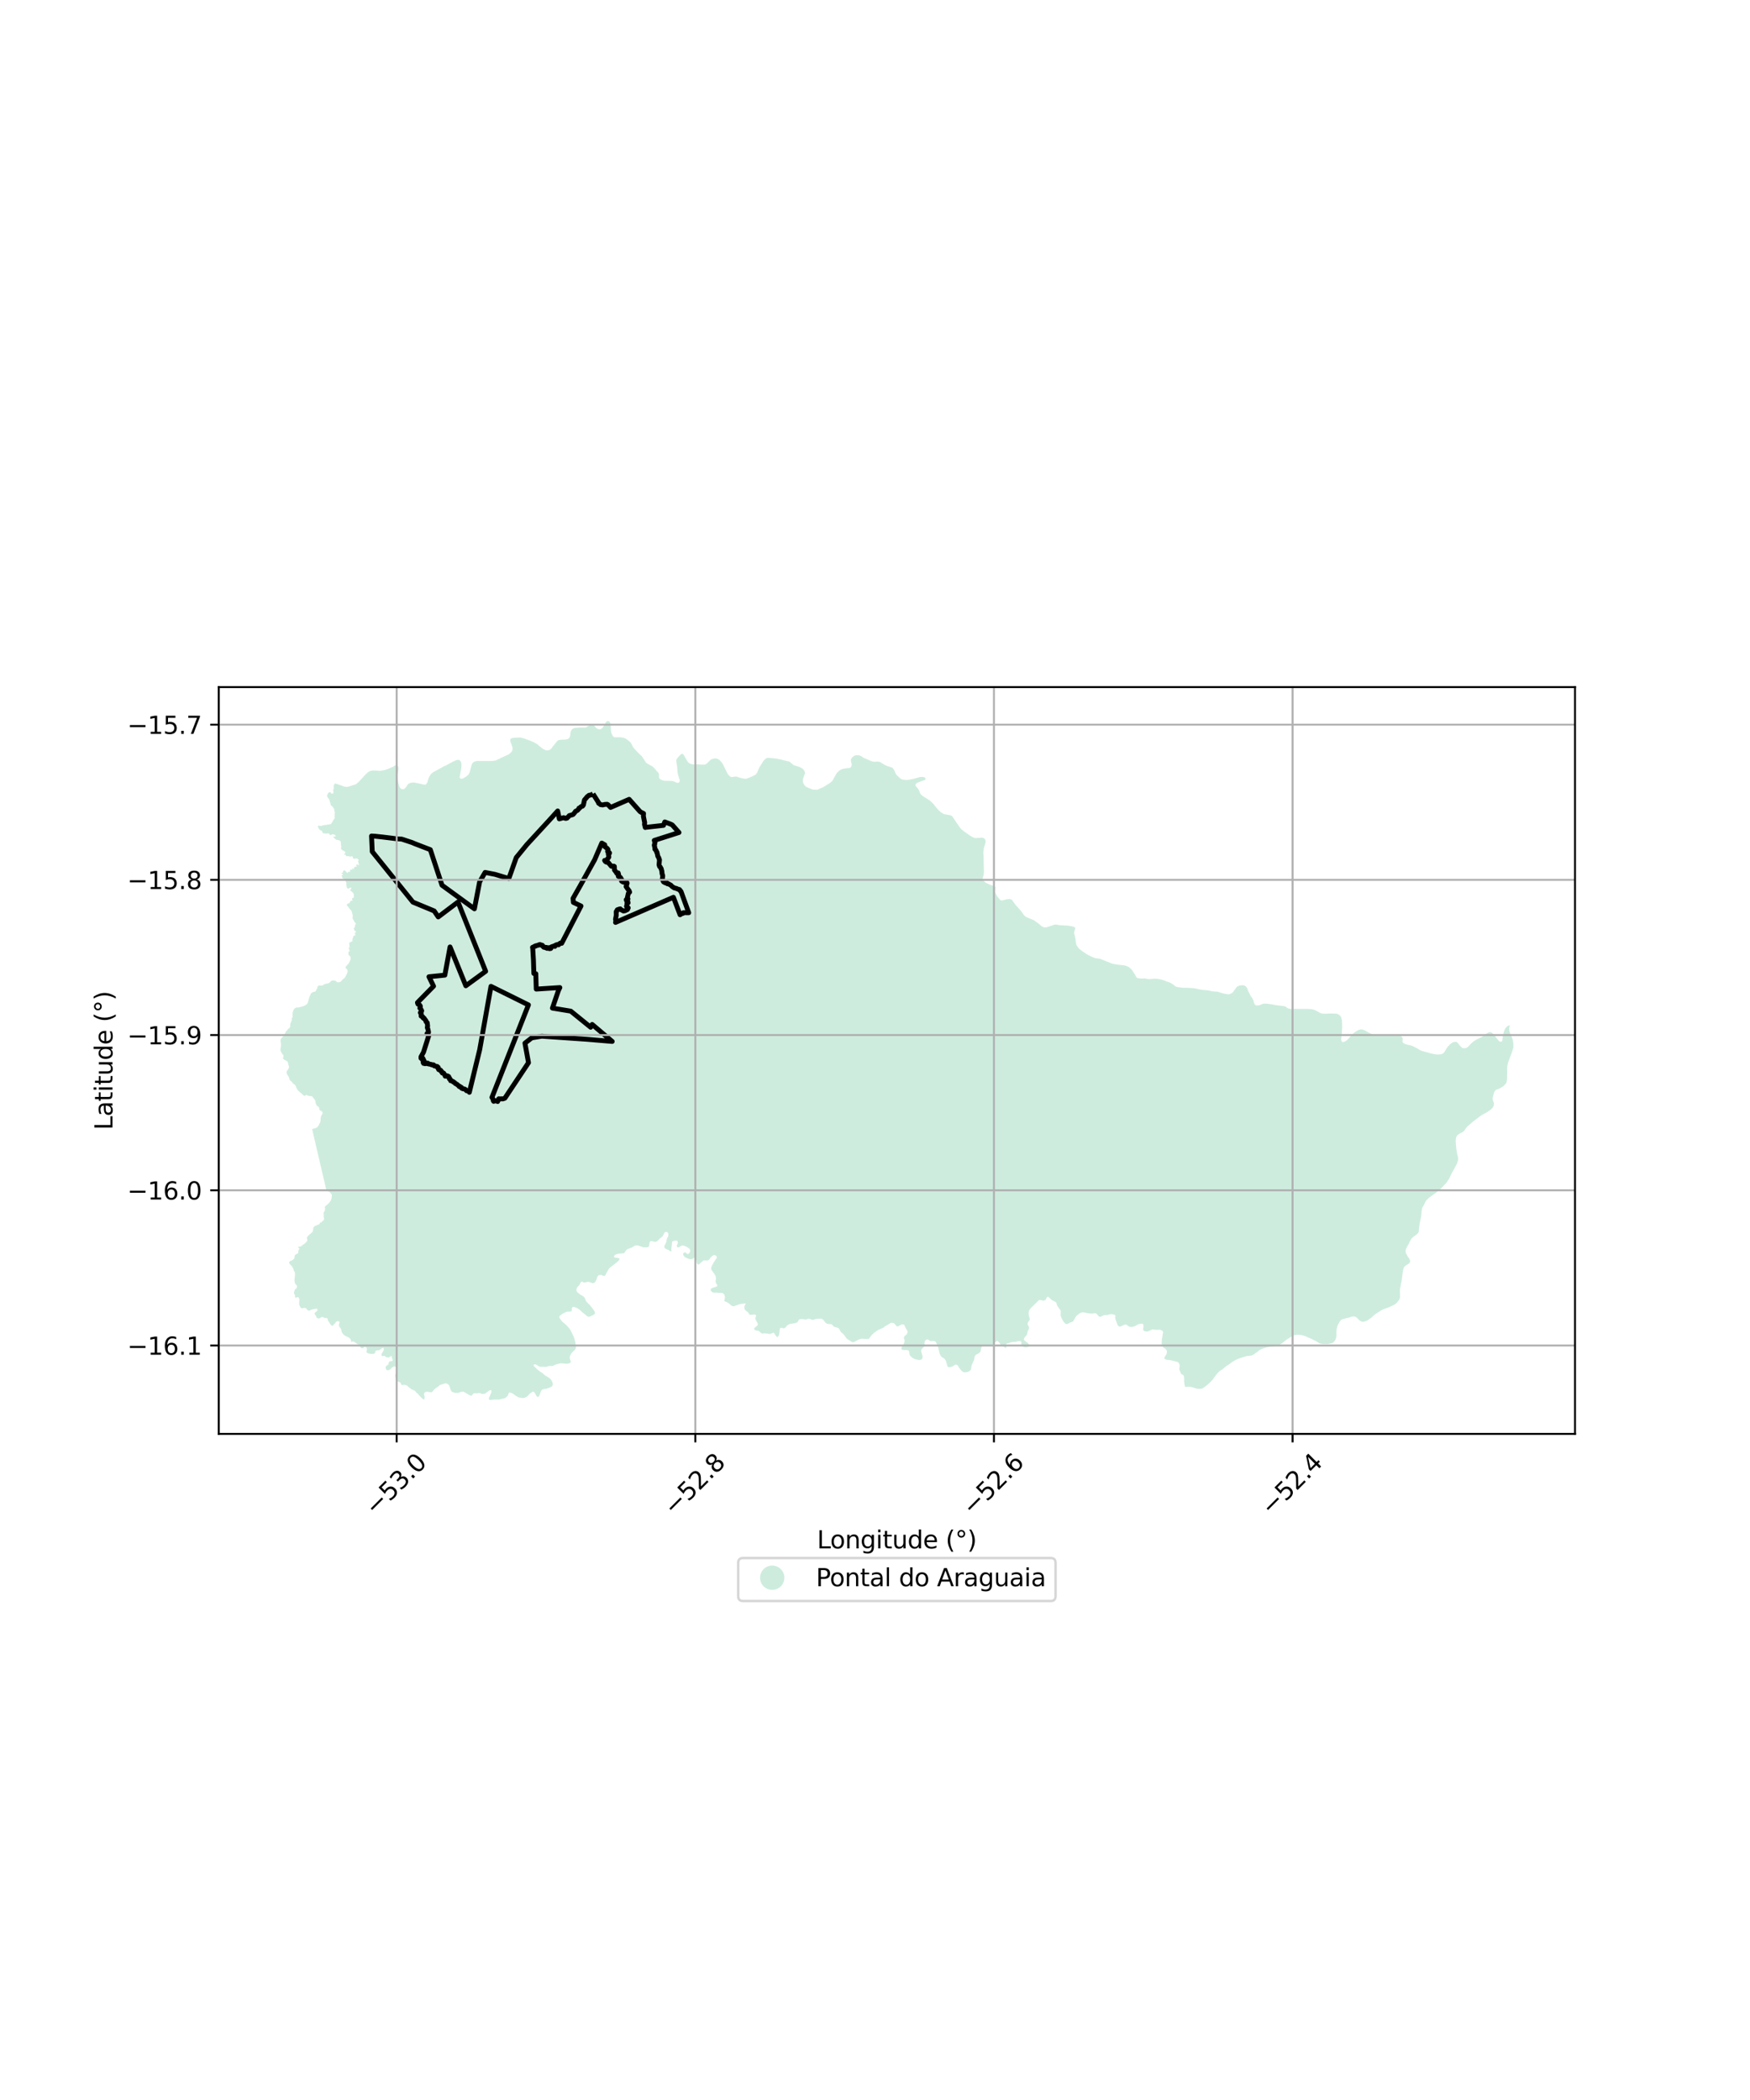 <?xml version="1.0" encoding="utf-8" standalone="no"?>
<!DOCTYPE svg PUBLIC "-//W3C//DTD SVG 1.1//EN"
  "http://www.w3.org/Graphics/SVG/1.1/DTD/svg11.dtd">
<svg xmlns:xlink="http://www.w3.org/1999/xlink" width="720pt" height="864pt" viewBox="0 0 720 864" xmlns="http://www.w3.org/2000/svg" version="1.1">
 <defs>
  <style type="text/css">*{stroke-linejoin: round; stroke-linecap: butt}</style>
 </defs>
 <g id="figure_1">
  <g id="patch_1">
   <path d="M 0 864 
L 720 864 
L 720 0 
L 0 0 
z
" style="fill: #ffffff"/>
  </g>
  <g id="axes_1">
   <g id="patch_2">
    <path d="M 90 589.936 
L 648 589.936 
L 648 282.704 
L 90 282.704 
z
" style="fill: #ffffff"/>
   </g>
   <g id="PatchCollection_1">
    <path d="M 409.502 366.053 
L 409.397 366.83 
L 409.725 367.78 
L 410.385 368.922 
L 411.484 370.257 
L 412.11 370.514 
L 414.311 369.962 
L 415.379 369.865 
L 415.922 369.996 
L 416.401 370.294 
L 416.458 370.373 
L 417.974 372.475 
L 418.337 372.87 
L 419.489 374.129 
L 420.505 375.358 
L 420.944 376.038 
L 421.147 376.352 
L 421.79 377.01 
L 422.514 377.422 
L 422.728 377.543 
L 425.127 378.488 
L 425.689 378.829 
L 425.978 379.039 
L 427.417 380.084 
L 428.394 380.955 
L 429.123 381.381 
L 429.707 381.554 
L 430.482 381.539 
L 432.768 380.819 
L 433.728 380.424 
L 434.779 380.434 
L 436.075 380.654 
L 439.191 380.825 
L 439.84 380.893 
L 441.201 381.157 
L 441.292 381.184 
L 441.991 381.393 
L 442.386 381.817 
L 442.234 382.532 
L 441.956 383.372 
L 441.95 384.151 
L 442.297 385.396 
L 442.498 386.514 
L 442.574 387.483 
L 442.712 388.141 
L 442.857 388.832 
L 443.789 390.145 
L 445.017 391.164 
L 447.182 392.612 
L 448.871 393.509 
L 450.185 394.066 
L 450.979 394.283 
L 452.505 394.441 
L 457.242 396.329 
L 458.119 396.609 
L 460.397 396.963 
L 462.007 397.101 
L 463.261 397.362 
L 464.492 397.898 
L 465.677 399.001 
L 466.546 400.313 
L 467.579 402.11 
L 467.954 402.408 
L 468.56 402.517 
L 470.026 402.624 
L 470.948 402.52 
L 471.984 402.8 
L 473.157 402.808 
L 474.783 402.682 
L 475.107 402.656 
L 476.6 402.767 
L 477.804 403.023 
L 478.615 403.256 
L 478.973 403.398 
L 480.01 403.811 
L 481.496 404.321 
L 482.62 405.01 
L 483.597 405.804 
L 483.985 405.995 
L 484.638 406.14 
L 486.838 406.41 
L 488.395 406.411 
L 491.299 406.592 
L 494.159 407.192 
L 494.941 407.312 
L 496.376 407.395 
L 497.523 407.565 
L 498.868 407.885 
L 500.162 407.957 
L 500.75 407.989 
L 500.891 407.992 
L 501.471 408.194 
L 502.55 408.516 
L 503.461 408.788 
L 505.227 409.084 
L 505.757 409.057 
L 506.701 408.659 
L 507.087 408.368 
L 507.492 407.966 
L 507.896 407.311 
L 508.27 406.894 
L 508.59 406.353 
L 508.914 405.991 
L 509.803 405.552 
L 510.241 405.434 
L 511.535 405.361 
L 511.856 405.444 
L 512.357 405.686 
L 512.538 405.773 
L 512.727 406.019 
L 513.055 406.445 
L 513.548 407.85 
L 513.644 408.014 
L 513.991 408.611 
L 514.393 409.488 
L 514.624 409.874 
L 515.146 410.547 
L 515.559 411.342 
L 515.732 411.725 
L 515.796 412.113 
L 515.936 412.515 
L 516.112 413.006 
L 516.35 413.412 
L 516.751 413.618 
L 517.234 413.702 
L 518.238 413.551 
L 519.412 413.069 
L 519.785 412.976 
L 519.948 412.935 
L 520 412.935 
L 520.654 412.937 
L 521.304 412.96 
L 522.993 413.174 
L 524.898 413.535 
L 528.452 413.976 
L 528.944 414.186 
L 529.735 414.767 
L 530.337 415.005 
L 531.08 415.114 
L 532.722 415.062 
L 533.388 415.097 
L 538.115 415.098 
L 539.725 415.231 
L 540.392 415.386 
L 541.131 415.645 
L 543.153 416.738 
L 543.655 416.938 
L 544.261 417.043 
L 544.924 417.073 
L 545.756 417.083 
L 546.864 417.007 
L 548.346 416.977 
L 549.928 417.062 
L 550.542 417.3 
L 551.104 417.683 
L 551.533 418.057 
L 551.81 418.639 
L 552.12 419.894 
L 552.213 422.309 
L 552.057 425.396 
L 551.801 427.621 
L 551.819 427.9 
L 552.071 428.52 
L 552.317 428.684 
L 552.623 428.721 
L 553.389 428.49 
L 553.803 428.24 
L 554.132 427.994 
L 554.848 427.291 
L 556.16 425.787 
L 556.499 425.475 
L 557.073 424.946 
L 557.211 424.819 
L 558.183 424.181 
L 559.032 423.741 
L 559.516 423.582 
L 559.701 423.563 
L 560.004 423.532 
L 560.367 423.561 
L 560.803 423.671 
L 561.493 423.937 
L 561.767 424.042 
L 562.731 424.654 
L 564.343 425.414 
L 565.299 425.725 
L 565.863 425.902 
L 566.941 426.102 
L 567.551 426.104 
L 569.144 425.93 
L 569.646 425.875 
L 571.413 425.764 
L 571.97 425.771 
L 573.838 425.794 
L 575.012 425.846 
L 575.605 425.979 
L 576.241 426.238 
L 576.464 426.396 
L 576.686 426.553 
L 576.932 426.839 
L 577.091 427.215 
L 577.093 427.821 
L 577.008 428.502 
L 577.192 428.922 
L 577.47 429.174 
L 578.029 429.5 
L 578.695 429.716 
L 580.652 430.181 
L 580.991 430.311 
L 581.329 430.441 
L 582.705 431.146 
L 584.346 432.096 
L 584.98 432.353 
L 588.423 433.337 
L 589.298 433.533 
L 590.173 433.729 
L 591.652 433.875 
L 592.043 433.83 
L 593.012 433.716 
L 593.496 433.525 
L 593.807 433.339 
L 594.271 432.825 
L 594.69 432.121 
L 595.128 431.388 
L 595.804 430.473 
L 596.072 430.194 
L 596.634 429.61 
L 597.521 428.96 
L 597.885 428.786 
L 598.608 428.638 
L 599.139 428.659 
L 599.365 428.751 
L 600.049 429.373 
L 600.502 430.066 
L 601.428 430.997 
L 601.612 431.099 
L 601.869 431.24 
L 602.472 431.275 
L 603.093 431.202 
L 603.295 431.125 
L 603.491 431.052 
L 604.072 430.615 
L 604.59 430.062 
L 605.348 429.253 
L 606.152 428.553 
L 606.565 428.282 
L 607.44 427.706 
L 607.739 427.563 
L 609.685 426.636 
L 609.778 426.565 
L 610.597 425.941 
L 611.394 425.333 
L 611.538 425.252 
L 612.217 424.869 
L 612.519 424.766 
L 612.821 424.662 
L 613.342 424.695 
L 613.369 424.707 
L 613.602 424.808 
L 614.195 425.223 
L 614.23 425.257 
L 614.356 425.377 
L 614.462 425.477 
L 615.931 427.367 
L 616.521 428.125 
L 616.831 428.4 
L 617.171 428.569 
L 617.299 428.58 
L 617.427 428.591 
L 617.532 428.6 
L 617.871 428.5 
L 618.111 428.087 
L 618.124 427.964 
L 618.259 426.665 
L 618.411 425.919 
L 618.63 424.842 
L 618.814 424.255 
L 619.069 423.685 
L 619.238 423.308 
L 619.501 422.867 
L 619.583 422.787 
L 619.725 422.648 
L 619.743 422.63 
L 620.067 422.312 
L 620.348 422.111 
L 620.404 422.088 
L 620.647 421.986 
L 620.688 421.969 
L 620.93 421.867 
L 621.288 421.833 
L 621.106 422.235 
L 620.959 422.833 
L 620.953 423.202 
L 620.923 423.8 
L 621.055 424.417 
L 621.067 424.475 
L 621.342 425.189 
L 622.09 426.935 
L 622.241 427.38 
L 622.487 428.353 
L 622.558 428.954 
L 622.623 429.634 
L 622.633 430.159 
L 622.636 430.355 
L 622.625 430.636 
L 622.613 430.916 
L 622.532 431.351 
L 622.086 432.768 
L 622.075 432.802 
L 621.749 433.755 
L 621.335 434.807 
L 620.735 436.439 
L 620.428 437.325 
L 620.248 438.08 
L 620.141 438.657 
L 620.091 439.468 
L 620.093 439.758 
L 620.1 440.538 
L 620.07 441.939 
L 620.054 442.636 
L 620.054 443.545 
L 619.992 444.331 
L 619.897 444.972 
L 619.718 445.585 
L 618.966 446.461 
L 618.773 446.644 
L 618.47 446.932 
L 617.902 447.264 
L 617.304 447.63 
L 616.604 447.999 
L 616.033 448.179 
L 615.544 448.386 
L 615.36 448.532 
L 615.239 448.629 
L 614.966 448.978 
L 614.701 449.584 
L 614.445 450.375 
L 614.249 451.097 
L 614.122 451.737 
L 614.128 452.159 
L 614.169 452.46 
L 614.183 452.559 
L 614.291 453.002 
L 614.506 453.397 
L 614.644 453.926 
L 614.628 454.422 
L 614.545 454.835 
L 614.522 454.902 
L 614.388 455.293 
L 614.039 455.802 
L 613.561 456.338 
L 612.697 456.976 
L 611.632 457.697 
L 609.69 458.744 
L 608.491 459.577 
L 606.26 461.286 
L 603.734 463.44 
L 603.145 464.131 
L 602.869 464.551 
L 602.73 464.763 
L 602.297 465.356 
L 602.143 465.474 
L 601.793 465.744 
L 601.218 466.066 
L 600.474 466.435 
L 599.936 466.804 
L 599.522 467.13 
L 599.172 467.72 
L 598.98 468.442 
L 598.971 468.57 
L 598.899 469.625 
L 599.039 471.141 
L 599.172 472.702 
L 599.385 473.996 
L 599.597 475.207 
L 599.777 475.865 
L 599.915 476.575 
L 599.863 477.365 
L 599.689 477.943 
L 599.63 478.14 
L 599.268 479.14 
L 598.661 480.179 
L 598.018 481.417 
L 597.442 482.42 
L 597.013 483.223 
L 596.954 483.334 
L 596.545 484.316 
L 596.036 485.201 
L 595.644 485.799 
L 595.387 486.193 
L 594.962 486.779 
L 594.211 487.539 
L 593.252 488.604 
L 590.98 490.587 
L 589.77 491.477 
L 588.757 492.206 
L 588.145 492.618 
L 587.609 493.111 
L 587.006 493.689 
L 586.593 494.214 
L 586.244 494.859 
L 586.235 494.876 
L 586.002 495.483 
L 585.714 495.985 
L 585.607 496.149 
L 585.395 496.473 
L 585.114 497.054 
L 585.074 497.259 
L 584.97 497.79 
L 584.84 498.691 
L 584.802 499.362 
L 584.755 500.069 
L 584.603 500.95 
L 584.521 501.321 
L 584.359 502.054 
L 584.138 503.093 
L 584.005 503.932 
L 583.968 504.227 
L 583.919 504.624 
L 583.809 505.337 
L 583.771 506.078 
L 583.764 506.599 
L 583.671 506.839 
L 583.611 506.993 
L 583.342 507.414 
L 582.775 507.946 
L 582 508.489 
L 581.202 509.127 
L 580.724 509.575 
L 580.382 510.137 
L 579.898 511.052 
L 579.731 511.436 
L 579.509 511.946 
L 579.022 512.742 
L 578.714 513.318 
L 578.605 513.563 
L 578.468 513.868 
L 578.303 514.448 
L 578.303 515.067 
L 578.559 515.838 
L 578.671 516.045 
L 579.049 516.745 
L 579.507 517.381 
L 579.909 517.989 
L 580.129 518.506 
L 580.191 519 
L 579.978 519.533 
L 579.841 519.662 
L 579.738 519.76 
L 579.459 520.022 
L 578.699 520.444 
L 578.684 520.452 
L 578.047 520.915 
L 577.566 521.474 
L 577.408 522.014 
L 577.337 522.259 
L 577.263 522.67 
L 577.026 524.001 
L 576.914 525.126 
L 576.681 526.805 
L 576.38 528.359 
L 576.082 529.973 
L 575.953 530.998 
L 575.993 532.084 
L 576.019 533.114 
L 575.997 533.533 
L 575.975 533.959 
L 575.73 534.679 
L 575.671 534.755 
L 575.381 535.126 
L 574.846 535.811 
L 574.003 536.583 
L 572.857 537.204 
L 571.29 537.908 
L 569.303 538.602 
L 569.033 538.733 
L 568.42 539.03 
L 567.147 539.83 
L 566.538 540.246 
L 565.521 540.941 
L 565.233 541.201 
L 564.146 542.176 
L 563.147 542.878 
L 562.305 543.396 
L 561.621 543.622 
L 561.044 543.802 
L 560.572 543.804 
L 559.97 543.639 
L 559.398 543.302 
L 558.809 542.722 
L 558.223 542.132 
L 558.083 542.029 
L 557.732 541.769 
L 557.049 541.61 
L 556.415 541.666 
L 556.13 541.691 
L 555.75 541.826 
L 554.986 542.099 
L 553.629 542.424 
L 552.483 542.737 
L 551.923 542.92 
L 551.295 543.566 
L 550.849 544.364 
L 550.481 545.02 
L 550.194 545.734 
L 549.958 546.587 
L 549.856 547.522 
L 549.82 548.553 
L 549.828 548.823 
L 549.846 549.426 
L 549.69 550.45 
L 549.407 551.234 
L 548.999 551.861 
L 548.457 552.385 
L 547.764 552.682 
L 546.812 552.878 
L 545.857 552.992 
L 544.629 552.972 
L 543.716 552.89 
L 542.9 552.681 
L 541.464 551.783 
L 540.458 551.301 
L 539.794 550.986 
L 538.963 550.593 
L 537.216 549.808 
L 536.224 549.475 
L 535.331 549.277 
L 534.421 549.161 
L 533.483 549.18 
L 532.494 549.328 
L 531.626 549.758 
L 530.459 550.472 
L 529.224 551.248 
L 528.114 552.139 
L 527.167 552.849 
L 526.754 553.099 
L 526.427 553.296 
L 525.606 553.617 
L 525.464 553.65 
L 524.393 553.897 
L 522.672 554.04 
L 521.156 554.342 
L 520.415 554.545 
L 519.271 554.925 
L 518.201 555.464 
L 517.353 556.182 
L 516.596 556.687 
L 515.767 557.321 
L 515.209 557.59 
L 514.667 557.753 
L 513.789 557.857 
L 513.027 557.9 
L 512.201 558.151 
L 511.191 558.439 
L 510.134 558.793 
L 509.042 559.226 
L 508.297 559.587 
L 507.514 560.019 
L 506.536 560.696 
L 505.647 561.35 
L 504.733 561.902 
L 503.879 562.556 
L 503.068 563.283 
L 502.257 563.787 
L 501.501 564.359 
L 500.993 564.915 
L 500.475 565.527 
L 499.934 566.265 
L 499.441 566.908 
L 498.974 567.581 
L 498.235 568.368 
L 497.297 569.289 
L 496.291 570.106 
L 495.504 570.734 
L 494.594 571.28 
L 493.532 571.435 
L 492.268 571.311 
L 490.879 570.834 
L 489.567 570.555 
L 488.629 570.527 
L 488.333 570.568 
L 487.836 570.635 
L 487.821 570.637 
L 487.747 570.661 
L 487.559 570.526 
L 487.271 569.189 
L 487.173 568.173 
L 487.182 567.078 
L 487.09 566.161 
L 486.918 565.873 
L 486.61 565.57 
L 486.281 565.461 
L 485.885 565.21 
L 485.614 564.452 
L 485.193 563.518 
L 485.224 562.744 
L 485.317 562.373 
L 485.371 561.778 
L 485.129 561.035 
L 485.072 560.861 
L 484.627 560.429 
L 483.997 560.191 
L 483.499 560.087 
L 482.74 559.927 
L 481.791 559.654 
L 480.328 559.498 
L 479.819 559.444 
L 479.163 559.017 
L 479.024 558.718 
L 479.098 558.516 
L 479.298 558.081 
L 479.744 557.464 
L 479.878 557.189 
L 479.985 556.969 
L 480.088 556.271 
L 480.128 555.823 
L 479.501 554.903 
L 478.796 554.545 
L 478.286 554.006 
L 477.944 552.997 
L 477.993 551.345 
L 478.533 548.117 
L 478.436 547.834 
L 478.365 547.627 
L 477.691 547.245 
L 477.644 547.231 
L 477.11 547.072 
L 476.221 547.131 
L 475.213 547.089 
L 474.516 546.964 
L 474.504 546.965 
L 473.927 547.048 
L 472.404 547.738 
L 472.324 547.774 
L 472.13 547.81 
L 471.023 547.763 
L 470.419 547.312 
L 470.325 546.916 
L 470.483 545.589 
L 470.412 545.238 
L 470.35 544.933 
L 470.167 544.692 
L 469.98 544.606 
L 469.698 544.599 
L 469.249 544.633 
L 469.117 544.663 
L 468.294 544.856 
L 467.086 545.519 
L 466.396 545.819 
L 465.788 545.925 
L 465.194 545.949 
L 464.67 545.848 
L 464.121 545.525 
L 463.517 545.035 
L 463.214 544.908 
L 462.647 545.014 
L 461.165 545.711 
L 460.667 545.818 
L 460.259 545.674 
L 460.226 545.663 
L 459.939 545.341 
L 459.775 545.025 
L 459.704 544.835 
L 458.977 542.907 
L 458.909 542.725 
L 458.843 542.239 
L 458.846 542.204 
L 458.906 541.269 
L 458.742 541.031 
L 458.26 540.848 
L 457.281 540.674 
L 456.438 540.779 
L 455.442 541.076 
L 454.835 541.044 
L 454.255 541.082 
L 452.925 541.682 
L 452.455 541.748 
L 452.07 541.579 
L 451.07 540.461 
L 450.768 540.334 
L 450.312 540.317 
L 449.322 540.454 
L 447.924 540.355 
L 447.161 540.222 
L 446.261 539.985 
L 445.276 539.946 
L 444.723 540.081 
L 444.086 540.409 
L 442.877 541.399 
L 442.361 542.144 
L 441.591 543.554 
L 441.231 543.787 
L 440.407 544.114 
L 439.833 544.337 
L 439.252 544.665 
L 438.959 544.771 
L 438.866 544.77 
L 438.628 544.766 
L 438.035 544.32 
L 437.855 544.098 
L 437.408 543.55 
L 436.832 542.431 
L 436.742 542.255 
L 436.471 541.6 
L 436.364 541.072 
L 436.423 539.699 
L 436.431 539.519 
L 436.351 539.13 
L 435.244 537.619 
L 435.094 537.414 
L 434.842 536.821 
L 434.836 536.797 
L 434.662 536.079 
L 434.43 535.772 
L 433.999 535.527 
L 433.749 535.384 
L 432.986 535.012 
L 432.464 534.619 
L 431.93 534.157 
L 431.505 533.682 
L 431.244 533.514 
L 431.009 533.526 
L 430.732 533.69 
L 430.223 534.705 
L 429.894 534.988 
L 429.175 535.108 
L 428.114 534.877 
L 427.535 534.873 
L 427.326 535.01 
L 427.004 535.36 
L 424.169 538.122 
L 423.556 538.88 
L 423.345 539.419 
L 423.202 540.14 
L 423.25 541.042 
L 423.666 542.627 
L 423.649 542.987 
L 423.133 543.746 
L 422.867 544.244 
L 422.767 544.701 
L 422.901 545.174 
L 423.296 545.857 
L 423.348 546.384 
L 423.301 546.825 
L 423.2 546.965 
L 422.813 547.726 
L 422.568 548.957 
L 422.363 549.311 
L 422.303 549.415 
L 421.955 549.745 
L 421.369 550.559 
L 421.27 550.947 
L 421.295 551.28 
L 421.816 551.783 
L 422.287 552.071 
L 423.236 552.926 
L 423.501 553.419 
L 423.526 553.794 
L 423.386 553.927 
L 423.22 554.069 
L 422.309 554.268 
L 421.865 554.309 
L 421.488 554.227 
L 421.204 554.165 
L 420.695 553.897 
L 420.339 553.492 
L 420.191 553.019 
L 420.203 552.831 
L 420.246 552.123 
L 419.886 551.841 
L 419.566 551.738 
L 419.096 551.762 
L 418.335 551.937 
L 417.658 552.084 
L 416.124 552.211 
L 415.384 552.454 
L 415.031 552.605 
L 414.381 552.725 
L 414.076 552.917 
L 413.949 553.241 
L 413.918 553.679 
L 414.025 554.165 
L 413.995 554.47 
L 413.87 554.608 
L 413.717 554.549 
L 413.498 554.466 
L 412.825 553.948 
L 412.262 553.652 
L 411.699 553.231 
L 411.627 553.123 
L 411.41 552.794 
L 411.13 552.37 
L 410.86 552.115 
L 410.385 551.681 
L 410.068 551.72 
L 409.54 552.132 
L 408.662 553.235 
L 408.272 553.621 
L 407.526 553.74 
L 406.767 553.692 
L 405.34 553.502 
L 404.642 553.523 
L 404.295 553.728 
L 404.003 554.004 
L 403.737 554.473 
L 403.421 556.025 
L 402.989 556.562 
L 402.614 556.837 
L 401.852 557.192 
L 401.353 557.507 
L 401.003 558.115 
L 400.862 558.87 
L 400.729 559.597 
L 399.943 561.256 
L 399.674 562.086 
L 399.526 563.375 
L 399.233 563.789 
L 398.786 564.121 
L 398.612 564.251 
L 398.002 564.48 
L 397.432 564.593 
L 396.586 564.587 
L 396.053 564.346 
L 395.587 563.968 
L 395.074 563.338 
L 394.671 562.809 
L 394.016 561.736 
L 393.618 561.525 
L 393.301 561.453 
L 392.927 561.505 
L 392.358 561.903 
L 391.679 562.272 
L 390.987 562.447 
L 390.407 562.526 
L 390.232 562.466 
L 390.002 562.387 
L 389.737 561.874 
L 389.695 561.723 
L 389.212 559.978 
L 388.694 559.086 
L 387.995 558.654 
L 387.555 558.393 
L 387.472 558.343 
L 386.965 557.712 
L 386.846 557.451 
L 386.653 557.03 
L 386.025 554.472 
L 385.605 553.356 
L 385.147 552.427 
L 384.98 552.105 
L 384.624 551.811 
L 384.155 551.71 
L 383.575 551.706 
L 383.009 551.771 
L 382.623 551.698 
L 382.005 551.235 
L 381.647 551.094 
L 381.302 551.091 
L 380.942 551.31 
L 380.552 551.723 
L 380.396 552.18 
L 380.295 552.748 
L 380.451 553.233 
L 380.37 553.775 
L 380.021 554.258 
L 379.659 554.574 
L 379.102 555.194 
L 378.948 555.553 
L 379.066 556.248 
L 379.483 557.639 
L 379.589 558.236 
L 379.474 558.776 
L 379.318 559.199 
L 378.945 559.423 
L 378.405 559.544 
L 377.908 559.54 
L 376.351 559.167 
L 375.1 558.436 
L 374.426 557.722 
L 374.347 557.639 
L 374.253 557.197 
L 373.948 555.777 
L 373.619 555.483 
L 372.231 555.445 
L 371.468 555.424 
L 371.393 555.392 
L 371.136 555.282 
L 370.917 555.031 
L 370.85 554.767 
L 370.921 554.462 
L 371.188 553.992 
L 371.453 553.62 
L 371.803 552.971 
L 372.127 552.183 
L 372.215 551.545 
L 371.891 550.627 
L 371.908 550.225 
L 372.105 549.768 
L 372.676 549.284 
L 373.078 548.944 
L 373.316 548.446 
L 373.37 548.147 
L 373.403 547.961 
L 373.364 547.628 
L 372.574 546.359 
L 372.344 545.747 
L 372.126 545.22 
L 371.826 544.98 
L 371.454 544.866 
L 371.014 544.933 
L 370.846 544.958 
L 370.803 544.981 
L 369.709 545.573 
L 369.376 545.751 
L 369.155 545.749 
L 368.825 545.552 
L 367.868 544.448 
L 367.331 544.264 
L 367.085 544.243 
L 366.793 544.218 
L 366.323 544.353 
L 366.307 544.363 
L 365.388 544.974 
L 364.256 545.598 
L 363.339 546.326 
L 361.678 547.022 
L 361.552 547.075 
L 361 547.408 
L 359.73 548.248 
L 358.847 549.104 
L 358.746 549.202 
L 358.049 550.029 
L 357.616 550.691 
L 357.311 550.883 
L 356.565 550.918 
L 355.771 550.876 
L 354.385 550.803 
L 353.652 550.992 
L 352.64 551.469 
L 351.461 552.111 
L 350.962 552.228 
L 350.591 552.173 
L 349.726 551.584 
L 348.847 551.118 
L 348.312 550.656 
L 347.315 549.288 
L 346.782 548.646 
L 346.082 548.154 
L 345.785 547.731 
L 345.239 546.692 
L 344.745 546.312 
L 343.299 545.898 
L 342.873 545.631 
L 342.504 545.184 
L 342.147 544.876 
L 341.776 544.775 
L 340.881 544.746 
L 340.148 544.581 
L 339.723 544.245 
L 339.299 543.811 
L 338.823 543.112 
L 338.479 542.82 
L 337.943 542.538 
L 336.985 542.552 
L 336.065 542.577 
L 335.387 542.738 
L 334.545 543.021 
L 334.391 543.07 
L 333.964 542.948 
L 333.194 542.609 
L 332.678 542.545 
L 331.466 542.886 
L 330.087 542.708 
L 329.308 542.714 
L 329.047 542.778 
L 328.867 542.826 
L 328.667 543.04 
L 328.537 543.18 
L 328.242 543.842 
L 328.242 543.844 
L 328.239 543.845 
L 328.064 543.973 
L 327.867 544.118 
L 327.216 544.362 
L 325.774 544.598 
L 324.797 544.758 
L 324.481 544.946 
L 323.923 545.278 
L 323.259 546.024 
L 322.961 546.366 
L 322.712 546.488 
L 322.201 546.484 
L 321.566 546.272 
L 321.319 546.268 
L 321.028 546.432 
L 320.832 546.75 
L 320.726 547.928 
L 320.522 549.147 
L 320.353 549.562 
L 320.157 549.838 
L 319.88 550.044 
L 319.644 550.039 
L 319.438 549.868 
L 319.031 549.331 
L 318.451 548.372 
L 318.119 548.31 
L 316.9 548.805 
L 316.259 548.77 
L 314.996 548.583 
L 314.329 548.567 
L 313.79 548.66 
L 313.459 548.615 
L 313.033 548.39 
L 312.696 548 
L 312.564 547.895 
L 312.252 547.648 
L 311.84 547.478 
L 310.898 547.367 
L 310.549 547.176 
L 310.353 546.938 
L 310.286 546.702 
L 310.386 546.37 
L 310.553 546.236 
L 310.564 546.227 
L 311.526 545.436 
L 311.749 545.188 
L 311.823 544.85 
L 311.8 544.78 
L 311.699 544.48 
L 311.11 543.325 
L 311.045 543.197 
L 310.918 542.949 
L 310.804 542.614 
L 310.779 542.261 
L 310.837 541.956 
L 311.076 541.514 
L 311.092 541.237 
L 310.925 541 
L 310.598 540.831 
L 310.17 540.827 
L 308.83 540.968 
L 308.417 540.853 
L 308.075 540.545 
L 307.912 540.156 
L 307.626 539.806 
L 306.706 539.132 
L 306.488 538.839 
L 306.285 538.38 
L 306.222 537.644 
L 306.392 537.146 
L 306.567 536.842 
L 306.742 536.539 
L 306.828 536.362 
L 306.803 536.277 
L 306.45 536.285 
L 306.34 536.288 
L 306.063 536.361 
L 304.755 536.48 
L 304.715 536.489 
L 304.647 536.504 
L 304.147 536.613 
L 303.201 536.979 
L 302.125 537.387 
L 301.71 537.439 
L 301.325 537.324 
L 300.789 537.056 
L 300.504 536.814 
L 300.162 536.484 
L 299.501 535.977 
L 298.908 535.68 
L 298.456 535.524 
L 298.102 535.362 
L 298.031 535.104 
L 298.186 534.258 
L 298.224 534.048 
L 298.248 533.913 
L 298.217 533.396 
L 298.154 533.153 
L 298.038 532.704 
L 297.82 532.383 
L 297.436 532.102 
L 297.009 531.946 
L 295.477 531.919 
L 294.843 531.816 
L 293.836 531.863 
L 293.395 531.776 
L 292.996 531.578 
L 292.722 531.354 
L 292.487 531.087 
L 292.382 530.741 
L 292.412 530.477 
L 292.577 530.167 
L 292.58 530.16 
L 292.955 529.955 
L 294.81 529.333 
L 295.087 529.155 
L 295.131 528.906 
L 294.544 527.782 
L 294.52 527.736 
L 294.482 527.62 
L 294.392 527.345 
L 294.398 527.203 
L 294.538 526.415 
L 294.574 525.861 
L 294.53 525.628 
L 294.412 525.004 
L 293.814 523.954 
L 293.025 522.912 
L 292.639 522.314 
L 292.594 521.722 
L 292.691 521.297 
L 292.941 520.689 
L 293.418 519.793 
L 294.205 518.498 
L 294.388 518.259 
L 294.901 517.592 
L 294.957 517.263 
L 294.888 517.072 
L 294.795 516.817 
L 294.279 516.473 
L 293.929 516.4 
L 293.685 516.411 
L 293.031 516.739 
L 292.495 517.225 
L 291.842 518.175 
L 291.476 518.449 
L 291.068 518.615 
L 289.649 518.547 
L 289.265 518.681 
L 287.574 520.221 
L 287.305 520.269 
L 287.055 520.185 
L 286.831 519.963 
L 286.683 519.581 
L 286.666 519.54 
L 286.534 518.897 
L 286.29 518.284 
L 286.077 517.681 
L 285.859 517.502 
L 285.74 517.405 
L 285.539 517.472 
L 285.059 517.896 
L 284.714 518.025 
L 284.294 518.072 
L 283.838 518.049 
L 283.263 517.874 
L 282.141 517.418 
L 281.593 517.029 
L 281.277 516.63 
L 281.119 516.286 
L 281.081 516.063 
L 281.052 515.892 
L 281.212 515.566 
L 281.42 515.379 
L 281.698 515.287 
L 282.071 515.309 
L 282.665 515.835 
L 282.897 515.96 
L 283.117 515.935 
L 283.395 515.778 
L 283.865 515.107 
L 283.961 514.843 
L 283.969 514.464 
L 283.847 514.06 
L 283.569 513.668 
L 282.548 513.003 
L 282.326 512.859 
L 282.192 512.823 
L 282.013 512.774 
L 281.699 512.637 
L 281.398 512.505 
L 281.003 512.441 
L 280.559 512.491 
L 280.512 512.496 
L 279.922 512.761 
L 279.499 513.097 
L 278.885 513.188 
L 278.698 513.147 
L 278.526 512.975 
L 278.473 512.48 
L 278.609 512.144 
L 278.862 511.519 
L 278.897 511.135 
L 278.806 510.788 
L 278.657 510.573 
L 278.378 510.419 
L 278.025 510.404 
L 277.82 510.396 
L 276.924 510.602 
L 276.665 510.775 
L 276.488 510.988 
L 276.402 512.29 
L 276.193 513.943 
L 276.268 514.698 
L 276.192 514.792 
L 276.029 514.856 
L 275.754 514.763 
L 274.814 514.195 
L 274.231 513.949 
L 273.686 513.631 
L 273.389 513.276 
L 273.316 512.944 
L 273.305 512.892 
L 273.434 512.402 
L 273.761 511.774 
L 274.09 511.143 
L 274.321 509.799 
L 274.939 508.552 
L 274.981 508.011 
L 274.942 507.501 
L 274.8 507.204 
L 274.521 506.963 
L 274.177 506.847 
L 274.012 506.848 
L 273.764 506.849 
L 273.481 507.042 
L 273.291 507.336 
L 272.717 508.488 
L 272.471 508.769 
L 271.475 509.579 
L 270.799 510.302 
L 270.238 510.719 
L 269.761 510.916 
L 269.272 510.943 
L 268.355 510.633 
L 267.78 510.597 
L 267.579 510.695 
L 267.364 510.889 
L 267.223 511.24 
L 267.094 512.421 
L 267.004 512.685 
L 266.762 512.974 
L 266.412 513.158 
L 264.746 513.206 
L 262.582 512.462 
L 262.1 512.389 
L 261.486 512.422 
L 260.978 512.606 
L 260.706 512.8 
L 259.75 513.363 
L 258.903 513.638 
L 258.287 513.903 
L 257.815 514.188 
L 257.441 514.605 
L 257.136 515.084 
L 256.878 515.489 
L 256.647 515.62 
L 254.497 515.801 
L 253.813 515.952 
L 253.329 516.166 
L 252.837 516.474 
L 252.668 516.732 
L 252.621 516.992 
L 252.756 517.245 
L 252.999 517.417 
L 253.759 517.506 
L 254.456 517.587 
L 254.873 517.855 
L 254.89 518.025 
L 254.521 518.682 
L 254.06 519.125 
L 253.407 519.647 
L 253.067 519.919 
L 251.146 521.381 
L 250.574 521.919 
L 249.576 523.633 
L 249.015 524.742 
L 248.769 524.954 
L 248.432 524.943 
L 247.975 524.846 
L 247.596 524.616 
L 247.29 524.538 
L 246.682 524.564 
L 246.356 524.674 
L 246.085 524.841 
L 245.87 525.123 
L 245.633 525.699 
L 245.426 526.396 
L 245.031 527.223 
L 244.487 527.797 
L 244.255 527.901 
L 243.735 527.934 
L 242.737 527.554 
L 242.144 527.398 
L 241.731 527.394 
L 240.765 527.624 
L 240.364 527.64 
L 240.064 527.605 
L 239.559 527.336 
L 239.22 527.288 
L 238.985 527.488 
L 238.791 527.795 
L 238.783 527.911 
L 238.409 528.616 
L 237.555 529.539 
L 237.301 529.99 
L 237.135 530.529 
L 237.139 530.867 
L 237.141 531.008 
L 237.283 531.311 
L 237.605 531.709 
L 237.626 531.734 
L 237.648 531.761 
L 238.748 532.633 
L 239.507 533.064 
L 239.975 533.33 
L 240.422 533.737 
L 240.587 534.009 
L 240.957 534.96 
L 241.041 535.177 
L 241.449 535.721 
L 242.665 536.917 
L 243.004 537.35 
L 243.897 538.493 
L 244.565 539.452 
L 244.724 539.803 
L 244.771 540.168 
L 244.72 540.471 
L 244.597 540.67 
L 244.1 541.03 
L 242.71 541.653 
L 242.178 541.736 
L 241.928 541.684 
L 241.628 541.549 
L 240.522 540.627 
L 239.975 540.221 
L 239.646 539.977 
L 239.05 539.374 
L 238.44 538.853 
L 237.489 538.202 
L 237.229 538.092 
L 236.611 537.83 
L 236 537.694 
L 235.627 537.754 
L 235.389 537.906 
L 235.276 538.197 
L 235.222 539.233 
L 235.156 539.414 
L 235.049 539.513 
L 234.835 539.574 
L 233.351 539.668 
L 232.861 539.814 
L 231.767 540.326 
L 231.047 540.818 
L 230.674 541.081 
L 230.52 541.177 
L 230.214 541.515 
L 230.083 541.777 
L 230.155 542.105 
L 230.295 542.387 
L 230.918 543.245 
L 231.221 543.663 
L 232.491 544.725 
L 232.805 545.036 
L 233.428 545.652 
L 233.62 545.867 
L 234.328 546.657 
L 234.869 547.546 
L 235.681 549.201 
L 235.944 549.737 
L 236.258 550.497 
L 236.735 552.408 
L 236.96 554.505 
L 236.87 554.8 
L 236.614 555.192 
L 235.124 556.734 
L 234.813 557.222 
L 234.525 557.93 
L 234.415 558.294 
L 234.393 558.659 
L 234.459 558.97 
L 234.495 559.144 
L 234.806 560.103 
L 234.835 560.361 
L 234.802 560.518 
L 234.728 560.595 
L 234.461 560.792 
L 233.921 560.97 
L 233.351 561.065 
L 232.756 561.091 
L 232.163 561.013 
L 231.048 560.912 
L 230.578 560.92 
L 229.016 561.296 
L 227.986 561.676 
L 227.476 561.948 
L 227.194 562.015 
L 226.367 561.986 
L 225.738 562.029 
L 224.78 562.351 
L 222.257 562.322 
L 221.851 562.217 
L 220.438 561.374 
L 219.906 561.325 
L 219.519 561.556 
L 219.524 561.726 
L 219.613 561.915 
L 219.866 562.287 
L 220.751 563.118 
L 220.989 563.342 
L 222.226 564.353 
L 222.776 564.655 
L 223.314 565.049 
L 224.278 565.889 
L 225.548 566.643 
L 226.073 567.022 
L 226.245 567.146 
L 226.315 567.21 
L 226.481 567.363 
L 226.593 567.466 
L 227 568.117 
L 227.364 568.987 
L 227.433 569.441 
L 227.398 569.825 
L 227.276 570.125 
L 227.01 570.425 
L 226.651 570.654 
L 225.765 571.036 
L 225.036 571.287 
L 223.167 571.66 
L 222.851 571.966 
L 222.437 572.646 
L 222.308 573.15 
L 221.917 574.102 
L 221.72 574.421 
L 221.524 574.665 
L 221.36 574.751 
L 221.198 574.737 
L 221.023 574.641 
L 220.595 574.197 
L 220.383 573.696 
L 220.319 573.546 
L 219.93 572.951 
L 219.589 572.64 
L 219.579 572.636 
L 219.364 572.55 
L 218.868 572.74 
L 217.906 573.44 
L 217.361 574.082 
L 217.168 574.309 
L 216.721 574.664 
L 215.665 575.158 
L 215.157 575.197 
L 213.781 575.052 
L 213.201 574.839 
L 212.01 574.134 
L 211.224 573.527 
L 210.605 573.179 
L 209.831 572.926 
L 209.637 572.931 
L 209.48 572.986 
L 209.176 573.386 
L 208.962 574.176 
L 208.121 575.024 
L 207.775 575.228 
L 205.45 575.777 
L 205.041 575.823 
L 203.042 575.838 
L 201.74 575.971 
L 201.369 575.916 
L 201.159 575.771 
L 201.124 575.361 
L 201.187 575.08 
L 201.189 575.072 
L 201.482 574.502 
L 202.104 572.973 
L 202.241 572.333 
L 202.158 572.118 
L 202.076 571.991 
L 202.004 571.97 
L 201.872 571.932 
L 201.437 572.029 
L 201.091 572.219 
L 199.722 573.278 
L 199.3 573.488 
L 198.704 573.501 
L 198.681 573.501 
L 198.341 573.508 
L 198.085 573.514 
L 197.787 573.234 
L 197.544 573.194 
L 196.768 573.118 
L 196.398 573.286 
L 196.021 573.255 
L 195.862 573.242 
L 195.578 573.218 
L 195.171 573.237 
L 194.887 573.285 
L 194.588 573.526 
L 194.206 573.984 
L 193.988 574.158 
L 193.812 574.224 
L 193.288 574.07 
L 191.476 573.02 
L 190.725 572.595 
L 190.388 572.579 
L 189.578 572.693 
L 188.523 573.076 
L 187.285 573.06 
L 186.361 572.795 
L 186.115 572.73 
L 185.751 572.399 
L 185.54 572.046 
L 185.498 571.976 
L 185.327 571.582 
L 185.197 571.025 
L 184.903 570.204 
L 184.589 569.759 
L 184.437 569.646 
L 184.053 569.36 
L 183.623 569.153 
L 183.138 569.176 
L 181.109 569.779 
L 180.688 570.087 
L 180.168 570.577 
L 179.248 571.144 
L 178.704 571.612 
L 177.763 572.715 
L 177.547 572.794 
L 177.223 572.832 
L 175.997 572.63 
L 175.525 572.626 
L 175.052 572.716 
L 174.713 572.943 
L 174.507 573.28 
L 174.462 573.754 
L 174.749 574.873 
L 174.665 575.039 
L 174.61 575.146 
L 174.651 575.633 
L 174.58 575.747 
L 174.434 575.806 
L 174.336 575.763 
L 174.154 575.681 
L 173.904 575.491 
L 173.707 575.34 
L 173.026 574.663 
L 172.696 574.335 
L 171.814 573.331 
L 171.435 573.106 
L 171.278 572.893 
L 170.992 572.504 
L 170.697 572.218 
L 170.194 571.975 
L 169.4 571.647 
L 168.107 570.662 
L 167.502 570.105 
L 167.025 569.886 
L 166.95 569.866 
L 166.63 569.782 
L 166.096 569.754 
L 165.433 569.84 
L 165.167 569.791 
L 165.013 569.469 
L 164.846 568.994 
L 164.824 568.931 
L 164.59 568.752 
L 164.379 568.66 
L 164.056 568.52 
L 163.733 568.393 
L 163.092 568.01 
L 163.042 567.868 
L 162.729 566.979 
L 162.587 566.237 
L 162.614 565.655 
L 162.849 565.053 
L 163.049 564.879 
L 163.364 564.271 
L 163.5 564.008 
L 163.568 563.476 
L 163.547 563.006 
L 163.387 562.598 
L 162.461 562.165 
L 162.193 562.155 
L 161.578 562.432 
L 161.217 562.696 
L 160.621 563.306 
L 160.334 563.503 
L 160.08 563.678 
L 159.727 563.768 
L 159.361 563.755 
L 158.996 563.58 
L 158.817 563.188 
L 158.736 563.117 
L 158.653 562.774 
L 158.684 562.351 
L 158.967 561.999 
L 159.703 561.443 
L 159.871 561.135 
L 160.011 560.484 
L 160.246 560.155 
L 160.522 560.043 
L 161.146 560.014 
L 161.325 560.006 
L 161.52 559.853 
L 161.558 559.823 
L 161.607 559.643 
L 161.23 558.623 
L 161.246 558.321 
L 161.248 558.273 
L 161.088 558.005 
L 161.007 557.934 
L 160.906 557.935 
L 160.458 558.164 
L 160.421 558.183 
L 160.182 558.396 
L 159.991 558.487 
L 159.506 558.508 
L 158.857 558.33 
L 158.388 557.967 
L 158.363 557.957 
L 158.313 557.936 
L 158.073 557.837 
L 157.381 557.942 
L 157.216 557.896 
L 157.076 557.783 
L 156.938 557.366 
L 156.976 557.189 
L 157.199 556.653 
L 157.508 556.219 
L 157.811 555.65 
L 157.932 555.215 
L 157.927 554.933 
L 157.887 554.83 
L 157.853 554.744 
L 157.717 554.603 
L 157.537 554.538 
L 157.298 554.589 
L 157.006 554.761 
L 156.331 555.315 
L 155.986 555.502 
L 154.995 555.592 
L 154.648 555.739 
L 154.473 555.989 
L 154.333 556.559 
L 154.142 556.808 
L 153.962 556.896 
L 153.796 556.944 
L 153.641 556.99 
L 153.198 557.034 
L 152.209 556.973 
L 151.211 556.714 
L 150.88 556.442 
L 150.744 555.935 
L 150.977 555.294 
L 150.903 554.692 
L 150.734 554.512 
L 150.65 554.423 
L 150.563 554.33 
L 150.294 554.178 
L 150.098 554.157 
L 149.889 554.226 
L 149.53 554.508 
L 149.292 554.694 
L 149.048 554.766 
L 148.714 554.712 
L 148.224 554.204 
L 147.585 553.298 
L 146.866 552.862 
L 145.928 552.181 
L 145.408 551.894 
L 145.079 551.864 
L 144.844 552.095 
L 144.615 552.089 
L 144.408 551.768 
L 144.381 551.253 
L 144.171 550.904 
L 144.017 550.782 
L 143.764 550.506 
L 143.356 550.234 
L 142.271 549.736 
L 141.748 549.418 
L 141.277 548.999 
L 140.821 548.418 
L 140.551 547.826 
L 140.362 546.917 
L 140.091 546.467 
L 139.641 545.907 
L 139.506 545.552 
L 139.416 544.917 
L 139.686 544.26 
L 139.67 543.96 
L 139.646 543.921 
L 139.555 543.777 
L 139.271 543.619 
L 139.191 543.575 
L 138.852 543.57 
L 138.545 543.665 
L 138.18 543.944 
L 137.847 544.439 
L 137.769 544.611 
L 137.315 544.892 
L 137.211 545.081 
L 137.084 545.31 
L 136.851 545.46 
L 136.671 545.465 
L 136.145 545.146 
L 135.672 544.488 
L 135.261 543.744 
L 134.929 543.358 
L 134.769 542.567 
L 134.624 542.392 
L 134.414 542.276 
L 133.802 542.255 
L 133.645 542.299 
L 133.433 542.205 
L 133.255 542.127 
L 132.957 541.892 
L 132.539 541.835 
L 132.061 541.982 
L 131.845 542.146 
L 131.587 542.343 
L 131.271 542.477 
L 130.791 542.443 
L 130.38 542.22 
L 130.141 541.824 
L 130.02 541.415 
L 129.54 540.809 
L 129.453 540.6 
L 129.439 540.35 
L 129.574 540.087 
L 130.446 539.375 
L 130.617 538.999 
L 130.598 538.721 
L 130.427 538.467 
L 130.27 538.403 
L 130.131 538.459 
L 129.932 538.433 
L 128.233 538.792 
L 127.312 539.227 
L 126.738 539.153 
L 126.54 539.04 
L 126.318 538.801 
L 126.076 538.421 
L 125.885 538.25 
L 125.63 538.156 
L 125.18 538.073 
L 124.562 538.286 
L 123.988 538.215 
L 123.572 537.814 
L 123.098 536.766 
L 123.079 535.812 
L 123.207 534.856 
L 123.026 534.149 
L 122.81 533.818 
L 122.747 533.789 
L 122.524 533.684 
L 122.465 533.687 
L 122.186 533.704 
L 121.809 533.952 
L 121.665 533.945 
L 121.485 533.838 
L 121.331 533.301 
L 121.375 532.746 
L 121.112 532.43 
L 120.933 532.215 
L 120.984 531.665 
L 121.258 530.713 
L 121.518 530.412 
L 121.997 530.013 
L 122.189 529.717 
L 122.156 528.904 
L 121.745 528.528 
L 121.47 528.149 
L 121.323 527.804 
L 121.221 527.362 
L 121.171 526.781 
L 121.195 526.093 
L 121.375 524.516 
L 121.356 523.857 
L 121.256 523.409 
L 120.86 522.709 
L 120.704 522.001 
L 120.285 521.271 
L 119.951 520.81 
L 119.359 520.228 
L 119.032 519.772 
L 119.03 519.249 
L 119.18 518.968 
L 119.419 518.815 
L 120.246 518.516 
L 120.922 517.962 
L 121.163 517.458 
L 121.231 516.699 
L 121.321 516.457 
L 121.745 516.08 
L 122.48 515.723 
L 122.719 515.427 
L 122.729 515.143 
L 122.676 514.94 
L 122.717 514.697 
L 122.775 514.508 
L 123.096 513.966 
L 123.157 513.702 
L 122.756 513.207 
L 122.723 512.941 
L 122.938 512.817 
L 123.367 512.914 
L 123.634 512.864 
L 123.821 512.746 
L 123.997 512.686 
L 124.762 512.054 
L 125.401 511.611 
L 126.108 510.943 
L 126.361 510.586 
L 126.454 510.146 
L 126.256 509.466 
L 126.257 509.305 
L 126.416 508.898 
L 126.826 508.369 
L 127.976 507.383 
L 128.615 506.81 
L 128.688 506.566 
L 128.858 505.884 
L 128.826 505.634 
L 128.969 505.039 
L 129.117 504.819 
L 129.235 504.704 
L 129.488 504.458 
L 129.917 504.238 
L 130.164 504.201 
L 130.54 503.97 
L 131.267 503.784 
L 131.431 503.644 
L 131.605 503.165 
L 131.706 503.045 
L 131.892 502.955 
L 132.155 502.95 
L 132.32 502.855 
L 132.566 502.463 
L 132.721 502.335 
L 132.908 502.285 
L 133.051 502.136 
L 133.191 501.992 
L 133.313 501.735 
L 133.344 501.417 
L 133.326 501.156 
L 133.141 500.58 
L 133.222 499.964 
L 133.143 499.596 
L 133.129 499.222 
L 133.24 498.752 
L 133.59 498.155 
L 133.738 497.651 
L 133.753 497.177 
L 133.662 496.921 
L 133.64 496.585 
L 133.87 496.246 
L 135.113 495.22 
L 135.5 494.798 
L 136.07 493.971 
L 136.399 493.068 
L 136.459 492.72 
L 136.429 492.615 
L 136.541 492.084 
L 136.492 491.595 
L 136.378 491.325 
L 136.001 490.786 
L 135.749 490.639 
L 135.614 490.419 
L 134.966 490.151 
L 134.511 489.708 
L 134.244 489.529 
L 128.415 464.532 
L 128.413 464.523 
L 129.34 464.285 
L 129.754 464.179 
L 130.164 464.011 
L 130.515 463.76 
L 131.047 463.156 
L 131.781 461.59 
L 131.87 461.162 
L 131.898 460.767 
L 131.971 459.714 
L 132.176 459.113 
L 132.414 458.687 
L 132.563 458.421 
L 132.683 458.071 
L 132.681 457.666 
L 132.557 457.363 
L 132.249 457.113 
L 132.094 457.039 
L 131.582 456.794 
L 131.397 456.459 
L 131.371 456.123 
L 131.359 455.96 
L 131.194 455.516 
L 130.375 454.913 
L 130.228 454.7 
L 129.976 454.102 
L 129.825 453.686 
L 129.733 452.791 
L 129.528 452.458 
L 129.491 452.419 
L 129.13 452.04 
L 128.664 451.325 
L 128.635 451.28 
L 128.468 451.122 
L 128.313 451.075 
L 128.073 451.002 
L 127.417 450.953 
L 126.559 450.722 
L 125.97 450.421 
L 125.581 450.781 
L 125.375 450.849 
L 125.205 450.837 
L 124.679 450.556 
L 124.266 450.03 
L 123.947 449.844 
L 122.803 448.863 
L 122.359 448.314 
L 121.897 447.43 
L 121.587 446.564 
L 121.111 446.135 
L 120.596 445.824 
L 120.016 445.012 
L 119.471 444.619 
L 119.221 444.371 
L 118.846 443.108 
L 118.252 442.293 
L 117.904 441.431 
L 117.888 441.019 
L 117.982 440.718 
L 118.628 439.821 
L 118.697 439.725 
L 118.912 439.188 
L 118.893 438.745 
L 118.622 437.951 
L 118.434 437.021 
L 118.228 436.698 
L 117.382 436.219 
L 117.016 436.012 
L 116.516 435.579 
L 116.427 435.212 
L 116.623 434.686 
L 116.66 434.341 
L 116.48 433.98 
L 116.149 433.625 
L 115.81 433.128 
L 115.364 432.132 
L 115.391 431.516 
L 115.538 430.836 
L 115.631 429.773 
L 115.612 429.402 
L 115.413 428.334 
L 115.49 427.525 
L 115.647 427.275 
L 116.667 426.178 
L 117.15 425.395 
L 117.636 424.348 
L 118.04 424.058 
L 118.19 423.792 
L 118.4 423.423 
L 119.042 423.016 
L 119.234 422.776 
L 119.412 422.337 
L 119.414 421.447 
L 119.452 421.247 
L 119.48 421.096 
L 119.692 420.603 
L 120.006 419.873 
L 120.052 419.523 
L 120.034 419.113 
L 120.026 418.908 
L 120.149 418.787 
L 120.287 418.651 
L 120.409 418.362 
L 120.393 417.548 
L 120.382 416.962 
L 120.464 416.499 
L 120.712 415.722 
L 120.895 415.311 
L 121.079 415.059 
L 121.772 414.522 
L 122.75 414.511 
L 123.995 414.218 
L 124.194 414.172 
L 125.25 413.8 
L 125.869 413.447 
L 126.191 413.152 
L 126.221 413.119 
L 126.447 412.866 
L 126.655 412.487 
L 127.314 410.14 
L 127.327 410.092 
L 127.662 409.406 
L 127.889 408.795 
L 128.098 408.562 
L 128.614 408.246 
L 128.902 408.129 
L 129.562 408.002 
L 129.933 407.778 
L 130.155 407.171 
L 130.494 406.725 
L 130.615 405.988 
L 130.766 405.748 
L 130.919 405.617 
L 131.378 405.459 
L 132.275 405.497 
L 132.851 405.398 
L 133.122 405.146 
L 133.577 404.874 
L 134.815 404.613 
L 134.917 404.592 
L 135.45 404.373 
L 135.869 404.02 
L 136.196 403.655 
L 136.266 403.577 
L 136.741 403.374 
L 137.636 403.427 
L 138.094 403.576 
L 138.762 404.111 
L 139.232 404.152 
L 139.765 404.043 
L 140.099 403.897 
L 140.183 403.86 
L 141.082 402.899 
L 141.766 402.389 
L 142.048 401.96 
L 142.35 401.377 
L 142.818 400.475 
L 142.866 400.292 
L 143.026 399.676 
L 143.013 399.335 
L 142.895 398.953 
L 142.734 398.732 
L 142.588 398.613 
L 142.233 398.323 
L 142.156 398.164 
L 142.158 398.001 
L 142.399 397.588 
L 142.511 397.45 
L 142.766 397.133 
L 143.422 396.468 
L 144.047 395.236 
L 144.223 394.753 
L 144.276 394.371 
L 144.146 393.601 
L 144.132 393.519 
L 143.587 393.051 
L 143.394 392.781 
L 143.322 392.573 
L 143.376 392.379 
L 143.346 392.316 
L 143.46 392.181 
L 143.445 392.088 
L 143.281 391.882 
L 143.298 391.702 
L 143.526 391.613 
L 143.876 391.221 
L 143.799 390.932 
L 143.609 390.701 
L 143.572 390.273 
L 143.499 390.051 
L 143.74 389.695 
L 143.832 389.559 
L 143.842 389.398 
L 143.686 388.886 
L 143.731 388.647 
L 143.792 388.323 
L 143.667 388.144 
L 143.656 387.91 
L 143.821 387.727 
L 143.992 387.725 
L 144.187 387.723 
L 144.309 387.608 
L 144.366 387.453 
L 144.919 387.34 
L 144.979 387.262 
L 145.023 386.532 
L 144.971 386.493 
L 145.249 385.586 
L 145.353 385.249 
L 145.487 385.084 
L 145.565 385.048 
L 146.13 384.784 
L 146.282 384.595 
L 146.226 384.427 
L 145.983 384.295 
L 145.948 384.277 
L 145.93 384.132 
L 146.057 383.871 
L 146.092 383.834 
L 146.403 383.513 
L 146.446 383.259 
L 146.262 383.115 
L 145.803 382.754 
L 145.682 382.437 
L 145.727 382.328 
L 145.563 382.063 
L 145.554 381.91 
L 145.879 381.618 
L 146.074 381.08 
L 146.059 380.708 
L 146.057 380.675 
L 146.399 380.118 
L 146.432 379.954 
L 146.218 379.652 
L 145.995 379.489 
L 145.741 379.131 
L 145.663 379.022 
L 145.565 378.697 
L 145.24 378.281 
L 145.054 377.841 
L 145.019 377.622 
L 145.12 377.116 
L 145.115 376.914 
L 145.109 376.657 
L 144.97 375.943 
L 144.637 374.809 
L 144.347 374.444 
L 144.032 374.148 
L 143.92 374.042 
L 143.666 373.685 
L 143.534 373.49 
L 143.265 373.09 
L 142.933 372.751 
L 142.745 372.645 
L 142.67 372.289 
L 142.731 372.093 
L 143.113 371.747 
L 143.6 371.614 
L 143.789 371.492 
L 144.389 370.546 
L 144.539 370.518 
L 144.747 370.627 
L 144.885 370.699 
L 144.978 370.649 
L 145.059 370.423 
L 145.03 370.378 
L 144.846 370.091 
L 144.808 369.803 
L 144.858 369.612 
L 145.437 369.311 
L 145.531 369.262 
L 145.64 369.137 
L 145.662 368.965 
L 145.432 368.672 
L 145.621 368.352 
L 145.578 368.014 
L 145.471 367.746 
L 145.018 367.076 
L 144.65 366.762 
L 144.574 366.697 
L 144.199 366.468 
L 144.099 366.322 
L 144.144 366.07 
L 144.378 365.763 
L 144.571 365.51 
L 144.546 365.249 
L 144.36 365.173 
L 144.174 365.173 
L 143.749 365.437 
L 143.643 365.503 
L 143.285 365.584 
L 143.048 365.562 
L 142.806 365.388 
L 142.685 364.913 
L 142.511 364.23 
L 142.501 363.434 
L 142.238 362.487 
L 142.102 362.259 
L 141.673 361.799 
L 141.546 361.688 
L 141.316 361.486 
L 140.834 361.215 
L 140.757 361.035 
L 140.759 360.578 
L 140.482 360.255 
L 140.679 360.036 
L 140.839 360.016 
L 140.953 360.002 
L 141.119 359.842 
L 141.086 359.699 
L 140.976 359.586 
L 140.886 359.55 
L 140.513 359.403 
L 140.49 359.236 
L 140.654 359.136 
L 140.951 359.074 
L 141.109 358.965 
L 141.171 358.888 
L 141.114 358.479 
L 141.214 358.31 
L 141.388 358.164 
L 141.632 358.09 
L 141.875 358.147 
L 142.207 358.405 
L 142.371 358.608 
L 142.693 359.007 
L 142.979 359.099 
L 143.08 359.041 
L 143.357 358.681 
L 143.55 358.661 
L 143.856 358.734 
L 144.002 358.686 
L 144.078 358.552 
L 144.074 358.531 
L 143.995 358.139 
L 144.075 357.868 
L 144.23 357.792 
L 144.571 357.84 
L 144.951 357.748 
L 145.013 357.62 
L 144.946 357.389 
L 144.995 357.213 
L 145.168 357.212 
L 145.343 357.551 
L 145.393 357.649 
L 145.548 357.649 
L 145.591 357.578 
L 145.564 357.353 
L 145.555 357.275 
L 145.591 357.095 
L 145.874 356.769 
L 146.131 356.634 
L 146.46 356.552 
L 146.876 356.448 
L 146.819 356.262 
L 146.795 356.252 
L 146.506 356.143 
L 146.45 356.047 
L 146.659 355.787 
L 146.993 355.735 
L 147.266 355.555 
L 147.273 355.55 
L 147.384 355.675 
L 147.312 355.961 
L 147.35 356.05 
L 147.413 356.077 
L 147.574 356.007 
L 147.704 355.805 
L 147.713 355.685 
L 147.566 355.384 
L 147.546 355.004 
L 147.544 355 
L 147.354 354.698 
L 147.303 354.493 
L 147.37 354.247 
L 147.519 354.131 
L 147.573 353.908 
L 147.607 353.773 
L 147.42 353.594 
L 147.058 353.247 
L 146.338 353.187 
L 145.751 353.317 
L 145.458 353.271 
L 145.164 352.939 
L 145.094 352.47 
L 144.919 352.304 
L 144.614 352.308 
L 144.028 352.453 
L 143.353 352.219 
L 142.666 352.298 
L 142.347 352.085 
L 142.156 351.628 
L 141.706 351.62 
L 141.526 351.558 
L 141.593 351.354 
L 142.054 351.005 
L 142.085 350.926 
L 142.109 350.864 
L 142.098 350.7 
L 141.886 350.389 
L 141.871 350.368 
L 140.836 349.781 
L 140.351 349.292 
L 140.298 349.004 
L 140.375 348.627 
L 140.427 348.374 
L 140.259 347.548 
L 140.244 346.495 
L 140.061 346.074 
L 139.897 345.917 
L 139.803 345.869 
L 139.468 345.701 
L 138.478 345.515 
L 138.236 345.423 
L 138.014 345.232 
L 137.501 344.791 
L 137.393 344.661 
L 137.171 344.393 
L 137.211 344.245 
L 137.424 344.171 
L 137.491 344.148 
L 137.909 344.202 
L 138.073 344.082 
L 138.105 343.969 
L 137.966 343.649 
L 137.635 343.389 
L 137.285 343.343 
L 137.272 343.337 
L 136.953 343.202 
L 135.813 343.591 
L 135.396 343.065 
L 135.345 343.02 
L 135.16 342.859 
L 134.237 342.965 
L 133.748 342.881 
L 133.699 342.873 
L 133.116 342.87 
L 132.802 342.745 
L 132.672 342.534 
L 132.636 342.274 
L 132.598 342.004 
L 132.084 341.693 
L 131.682 341.529 
L 131.562 341.479 
L 131.484 341.347 
L 131.302 341.034 
L 131.069 340.817 
L 130.975 340.649 
L 130.965 340.339 
L 130.948 340.313 
L 130.745 339.99 
L 130.873 339.827 
L 131.091 339.73 
L 131.126 339.715 
L 131.382 339.708 
L 131.995 339.842 
L 133.372 339.467 
L 134.385 339.367 
L 134.989 339.219 
L 135.607 339.198 
L 136.062 339.036 
L 136.305 338.815 
L 137.283 337.199 
L 137.698 336.671 
L 137.723 336.461 
L 137.622 336.036 
L 137.736 335.518 
L 137.67 334.945 
L 137.789 334.327 
L 137.707 333.879 
L 137.588 333.745 
L 137.548 333.629 
L 137.51 333.518 
L 137.524 333.38 
L 137.571 332.934 
L 137.504 332.765 
L 137.112 332.434 
L 136.891 331.897 
L 136.38 331.571 
L 136.175 331.313 
L 135.488 329.023 
L 135.29 328.658 
L 134.927 328.245 
L 134.837 328.08 
L 134.586 327.618 
L 134.535 327.395 
L 134.585 327.157 
L 134.838 326.721 
L 134.944 326.329 
L 135.311 326.04 
L 135.619 325.936 
L 135.902 325.948 
L 136.039 326.062 
L 136.293 326.458 
L 136.461 326.548 
L 136.501 326.545 
L 136.874 326.516 
L 137.157 326.247 
L 137.201 325.992 
L 137.075 325.087 
L 137.339 324.347 
L 137.26 323.453 
L 137.317 323.208 
L 137.338 323.119 
L 137.477 322.827 
L 137.553 322.738 
L 137.739 322.518 
L 137.742 322.515 
L 137.917 322.309 
L 138.005 322.339 
L 138.022 322.345 
L 140.057 323.048 
L 140.121 323.071 
L 140.132 323.074 
L 141.665 323.625 
L 142.133 323.731 
L 142.601 323.731 
L 143.186 323.686 
L 143.85 323.515 
L 144.261 323.372 
L 144.268 323.369 
L 144.659 323.233 
L 145.188 323.048 
L 145.753 322.893 
L 146.021 322.82 
L 146.097 322.787 
L 146.264 322.716 
L 146.592 322.577 
L 147.498 321.756 
L 148.799 320.404 
L 149.803 319.297 
L 149.82 319.278 
L 150.246 318.808 
L 150.739 318.326 
L 150.741 318.324 
L 151.24 317.836 
L 151.616 317.601 
L 151.621 317.598 
L 152.074 317.316 
L 152.19 317.243 
L 153.052 317.046 
L 153.163 317.039 
L 153.276 317.033 
L 153.5 317.02 
L 153.842 317 
L 154.045 317.004 
L 154.558 317.015 
L 155.464 317.106 
L 155.976 317.152 
L 156.707 317.122 
L 156.89 317.084 
L 156.944 317.073 
L 157.452 316.97 
L 158.622 316.742 
L 159.671 316.341 
L 159.777 316.301 
L 160.946 315.784 
L 161.863 315.393 
L 161.905 315.364 
L 162.014 315.288 
L 162.238 315.131 
L 162.395 315.048 
L 162.412 315.038 
L 162.85 314.803 
L 163.112 314.781 
L 163.485 314.903 
L 163.643 315.132 
L 163.837 315.412 
L 163.976 316.214 
L 163.642 318.76 
L 163.647 320.276 
L 163.802 321.647 
L 164.123 323.093 
L 164.575 324.119 
L 165.108 324.596 
L 165.678 324.74 
L 166.202 324.66 
L 166.379 324.524 
L 166.581 324.369 
L 167.067 323.825 
L 167.577 323.029 
L 168.042 322.465 
L 169.092 322.032 
L 169.661 321.996 
L 170.264 321.958 
L 171.81 322.225 
L 174.128 322.763 
L 174.358 322.817 
L 174.498 322.827 
L 174.693 322.841 
L 175.069 322.844 
L 175.184 322.739 
L 175.364 322.573 
L 175.788 321.988 
L 176.263 320.371 
L 176.56 319.639 
L 177.305 318.466 
L 178.169 317.737 
L 182.562 315.336 
L 182.983 315.141 
L 183.675 314.82 
L 183.83 314.735 
L 186.133 313.475 
L 186.847 313.145 
L 187.771 312.732 
L 188.635 312.594 
L 189.275 312.915 
L 189.667 313.487 
L 189.866 314.388 
L 189.812 315.888 
L 189.108 319.713 
L 189.136 319.863 
L 189.188 320.135 
L 189.645 320.413 
L 189.991 320.365 
L 190.357 320.314 
L 191.639 319.61 
L 192.819 318.632 
L 193.289 317.584 
L 193.636 316.197 
L 193.961 314.958 
L 194.261 314.119 
L 194.684 313.681 
L 195.435 313.247 
L 196.487 313.087 
L 201.875 313.098 
L 202.258 313.098 
L 203.911 312.892 
L 209.427 310.296 
L 210.362 309.446 
L 210.808 308.756 
L 210.881 307.599 
L 210.413 306.184 
L 210.085 305.381 
L 209.905 304.537 
L 210.119 303.928 
L 210.728 303.639 
L 211.397 303.581 
L 211.667 303.557 
L 212.256 303.506 
L 214.117 303.439 
L 215.723 303.853 
L 216.661 304.195 
L 217.251 304.409 
L 219.64 305.384 
L 221.034 306.175 
L 221.988 307.026 
L 223.297 308.048 
L 224.483 308.649 
L 225.36 308.741 
L 226.136 308.537 
L 226.81 308.017 
L 227.381 307.222 
L 229.031 305.153 
L 229.663 304.548 
L 230.648 304.346 
L 232.175 304.284 
L 232.635 304.265 
L 233.618 304.057 
L 234.314 303.495 
L 234.62 302.554 
L 234.625 302.481 
L 234.709 301.351 
L 235.01 300.449 
L 235.601 299.843 
L 236.566 299.473 
L 238.407 299.321 
L 239.482 299.331 
L 239.975 299.335 
L 240.707 299.342 
L 241.504 299.075 
L 242.555 298.369 
L 242.59 298.349 
L 243.375 297.913 
L 243.793 297.916 
L 245.492 299.679 
L 246.241 300.043 
L 247.078 300.051 
L 247.856 299.489 
L 248.407 298.715 
L 248.939 297.646 
L 249.404 296.977 
L 249.804 296.727 
L 250.306 296.669 
L 250.709 296.873 
L 251.114 297.476 
L 251.248 298.323 
L 251.303 299.878 
L 251.457 301.332 
L 251.764 302.156 
L 252.3 303.045 
L 252.882 303.344 
L 253.735 303.344 
L 255.224 303.344 
L 256.185 303.458 
L 256.707 303.589 
L 257.477 303.911 
L 258.199 304.425 
L 259.321 305.374 
L 259.715 305.908 
L 260.5 307.454 
L 261.141 308.217 
L 262.985 310.149 
L 263.857 310.936 
L 264.295 311.462 
L 265.798 313.774 
L 266.421 314.222 
L 268.045 315.12 
L 268.71 315.547 
L 270.657 317.711 
L 271.071 318.241 
L 271.147 319.126 
L 271.079 319.757 
L 271.428 320.455 
L 272.219 320.925 
L 273.056 321.174 
L 273.746 321.246 
L 276.586 321.3 
L 277.358 321.538 
L 277.959 321.833 
L 278.25 321.976 
L 278.838 322.119 
L 279.32 321.976 
L 279.637 321.579 
L 279.642 320.968 
L 279.469 320.39 
L 279.421 320.237 
L 278.971 318.794 
L 278.731 317.487 
L 278.602 315.506 
L 278.244 313.251 
L 278.271 312.556 
L 278.624 312.02 
L 278.78 311.784 
L 279.442 311.04 
L 279.767 310.711 
L 280.215 310.257 
L 280.835 310.124 
L 281.402 310.73 
L 282.288 312.359 
L 283.072 313.587 
L 283.778 314.119 
L 284.821 314.465 
L 285.594 314.514 
L 287.417 314.48 
L 288.593 314.598 
L 288.647 314.603 
L 289.88 314.593 
L 290.659 314.266 
L 291.857 313.105 
L 292.428 312.551 
L 293.087 312.289 
L 293.235 312.231 
L 293.414 312.159 
L 293.581 312.139 
L 293.947 312.093 
L 294.523 312.022 
L 295.233 312.238 
L 295.982 312.645 
L 296.728 313.43 
L 297.219 314.084 
L 297.349 314.256 
L 299.178 318.019 
L 299.362 318.314 
L 299.694 318.845 
L 300.252 319.353 
L 300.398 319.487 
L 300.474 319.533 
L 300.566 319.575 
L 300.789 319.647 
L 300.942 319.696 
L 301.004 319.715 
L 301.143 319.712 
L 301.643 319.61 
L 301.842 319.602 
L 301.884 319.6 
L 302.7 319.502 
L 303.452 319.635 
L 304.39 320 
L 305.559 320.242 
L 305.661 320.259 
L 306.603 320.419 
L 307.294 320.32 
L 309.434 319.474 
L 310.268 319.038 
L 310.82 318.749 
L 311.496 317.955 
L 312.264 316.096 
L 312.328 315.941 
L 312.361 315.887 
L 312.591 315.51 
L 314.13 312.987 
L 314.898 312.243 
L 315.1 312.048 
L 315.75 311.8 
L 316.219 311.787 
L 316.388 311.804 
L 319.219 312.082 
L 321.16 312.477 
L 324.085 313.185 
L 324.854 313.371 
L 325.705 314.157 
L 326.641 314.859 
L 327.663 315.121 
L 327.972 315.232 
L 328.838 315.543 
L 329.102 315.638 
L 330.164 316.215 
L 330.91 317.063 
L 331.258 317.972 
L 330.316 320.617 
L 330.328 321.691 
L 330.717 322.725 
L 331.463 323.595 
L 332.88 324.28 
L 333.383 324.461 
L 333.945 324.662 
L 334.381 324.819 
L 335.593 324.934 
L 335.615 324.932 
L 335.764 324.93 
L 335.909 324.928 
L 336.089 324.921 
L 336.365 324.889 
L 336.481 324.864 
L 336.602 324.803 
L 336.782 324.7 
L 337.032 324.55 
L 337.064 324.535 
L 338.267 324.063 
L 338.64 323.896 
L 339.438 323.403 
L 339.559 323.345 
L 339.801 323.167 
L 341.497 322.126 
L 342.564 321.138 
L 343.338 319.663 
L 343.994 318.548 
L 344.307 318.015 
L 344.602 317.744 
L 344.749 317.619 
L 345.026 317.296 
L 345.108 317.2 
L 346.117 316.556 
L 347.04 316.269 
L 348.382 316.087 
L 348.505 316.07 
L 349.509 315.994 
L 350.056 315.682 
L 350.374 315.032 
L 350.4 314.485 
L 350.097 313.135 
L 350.081 312.44 
L 350.569 311.665 
L 351.345 311.024 
L 351.453 310.935 
L 352.417 310.69 
L 353.441 310.762 
L 354.212 311.042 
L 355.325 311.804 
L 356.36 312.237 
L 358.879 313.29 
L 359.693 313.423 
L 361.241 313.351 
L 361.478 313.393 
L 362.021 313.49 
L 363.783 314.592 
L 365.116 315.214 
L 366.535 315.646 
L 367.285 315.947 
L 367.861 316.795 
L 368.29 317.814 
L 368.645 318.568 
L 368.841 318.803 
L 370.347 320.245 
L 371.136 320.686 
L 372.095 320.871 
L 373.173 320.913 
L 373.416 320.922 
L 376.244 320.355 
L 378.549 319.678 
L 378.864 319.667 
L 379.512 319.644 
L 380.41 319.819 
L 380.825 320.244 
L 380.674 320.811 
L 377.423 322.028 
L 376.813 322.529 
L 376.537 322.989 
L 376.867 323.518 
L 377.614 324.366 
L 378.213 325.34 
L 378.405 326.079 
L 378.416 326.12 
L 378.87 326.84 
L 379.66 327.52 
L 380.659 328.159 
L 381.734 328.838 
L 382.719 329.46 
L 384.234 330.988 
L 384.689 331.623 
L 386.119 333.319 
L 387.075 334.147 
L 387.68 334.54 
L 388.324 334.957 
L 388.888 335.046 
L 390.853 335.372 
L 391.019 335.399 
L 391.789 335.847 
L 393.677 338.65 
L 394.498 339.869 
L 395.43 341.076 
L 396.292 341.81 
L 396.303 341.82 
L 396.576 342.015 
L 397.362 342.575 
L 397.58 342.731 
L 399.029 343.757 
L 399.205 343.858 
L 400.403 344.547 
L 401.343 344.807 
L 404.126 344.639 
L 404.402 344.741 
L 404.939 344.94 
L 405.416 345.554 
L 405.514 346.439 
L 405.212 347.637 
L 404.891 348.561 
L 404.717 349.444 
L 404.561 350.769 
L 404.652 352.496 
L 404.702 354.441 
L 404.814 358.772 
L 404.701 359.845 
L 404.464 360.707 
L 404.228 361.484 
L 404.432 362.138 
L 404.581 362.29 
L 405.18 362.902 
L 405.992 363.392 
L 407.222 363.97 
L 408.238 364.329 
L 408.87 364.552 
L 409.37 364.829 
L 409.619 365.189 
L 409.617 365.201 
L 409.502 366.053 
" clip-path="url(#p6090aebcf7)" style="fill: #b3e2cd; fill-opacity: 0.65"/>
   </g>
   <g id="PatchCollection_2">
    <path d="M 243.972 326.616 
L 246.226 330.142 
L 246.247 330.398 
L 246.35 330.534 
L 246.736 330.734 
L 247.062 331.04 
L 247.98 331.171 
L 248.829 330.964 
L 249.795 330.903 
L 250.2 331.121 
L 251.209 332.201 
L 258.856 328.871 
L 263.354 333.932 
L 263.791 334.199 
L 264.773 334.68 
L 264.765 334.925 
L 264.732 335.139 
L 264.725 335.89 
L 265.237 338.44 
L 265.163 339.172 
L 265.482 340.452 
L 265.544 340.404 
L 272.983 339.576 
L 273.516 338.166 
L 275.945 339.083 
L 276.618 339.429 
L 279.351 342.519 
L 269.18 345.774 
L 269.506 346.593 
L 269.35 346.881 
L 269.36 347.097 
L 269.366 347.345 
L 269.184 347.684 
L 269.485 349.065 
L 269.433 349.331 
L 269.574 349.555 
L 269.856 349.766 
L 270.134 350.4 
L 270.17 350.642 
L 270.3 350.651 
L 270.647 352.286 
L 271.07 352.962 
L 271.184 353.5 
L 271.331 353.715 
L 271.152 355.793 
L 271.326 356.386 
L 271.403 356.554 
L 271.673 356.723 
L 271.751 356.979 
L 272.066 357.439 
L 272.088 357.704 
L 272.255 358.259 
L 272.338 358.522 
L 272.298 358.705 
L 272.382 358.921 
L 272.344 359.28 
L 272.665 360.279 
L 272.585 361.196 
L 272.477 361.687 
L 272.914 362.668 
L 272.989 362.698 
L 273.068 362.873 
L 273.798 363.272 
L 274.06 363.222 
L 274.409 363.233 
L 274.611 363.628 
L 275.214 363.709 
L 275.412 363.89 
L 275.913 364.097 
L 276.52 364.73 
L 277.378 365.3 
L 278.272 365.52 
L 278.92 365.819 
L 279.517 365.966 
L 279.807 366.28 
L 279.865 366.526 
L 280.178 366.757 
L 283.369 375.527 
L 281.112 375.516 
L 280.907 375.675 
L 280.967 375.802 
L 280.441 375.906 
L 279.796 376.358 
L 277.062 369.17 
L 253.243 379.51 
L 253.436 378.674 
L 253.234 378.257 
L 253.324 377.759 
L 253.544 376.581 
L 253.513 375.1 
L 253.707 375.021 
L 253.845 374.493 
L 254.028 374.277 
L 254.251 374.257 
L 254.639 374.058 
L 255.201 373.947 
L 255.355 374.207 
L 256.515 374.801 
L 257.13 374.706 
L 258.16 374.205 
L 258.467 373.515 
L 257.762 372.876 
L 257.932 372.414 
L 257.983 371.509 
L 258.076 371.422 
L 258.412 371.467 
L 258.322 370.953 
L 257.772 370.54 
L 257.66 370.158 
L 258.304 369.996 
L 258.359 369.834 
L 258.084 369.483 
L 258.51 367.566 
L 259.042 367.058 
L 258.861 366.523 
L 258.358 365.862 
L 257.591 364.747 
L 257.838 364.1 
L 257.879 363.645 
L 258.029 363.36 
L 257.875 363.012 
L 257.35 362.736 
L 257.136 362.76 
L 256.644 362.974 
L 256.284 362.87 
L 255.713 362.471 
L 255.827 362.272 
L 255.875 362.041 
L 255.226 360.972 
L 254.814 360.78 
L 254.388 360.519 
L 254.472 359.984 
L 254.283 359.819 
L 254.323 359.779 
L 254.525 359.774 
L 254.492 359.687 
L 254.33 359.137 
L 253.744 359.292 
L 253.593 358.968 
L 252.808 357.94 
L 252.765 356.481 
L 252.537 356.356 
L 251.51 356.387 
L 250.297 354.913 
L 249.406 354.694 
L 248.997 354.392 
L 249.283 354.228 
L 248.765 354.002 
L 249.595 353.902 
L 250.49 352.615 
L 250.422 351.955 
L 250.278 351.498 
L 250.668 351.202 
L 250.795 350.933 
L 250.512 350.619 
L 250.049 350.494 
L 250.139 350.435 
L 249.98 350.261 
L 250.164 349.548 
L 249.824 349.062 
L 248.847 348.335 
L 248.825 347.583 
L 247.598 346.865 
L 244.65 353.732 
L 238.586 364.659 
L 235.77 369.607 
L 235.901 371.269 
L 239.043 372.758 
L 231.095 388.103 
L 230.715 387.983 
L 230.488 388.033 
L 230.463 388.201 
L 230.026 388.482 
L 229.89 388.43 
L 229.802 388.726 
L 229.506 388.726 
L 229.478 388.605 
L 229.094 388.655 
L 228.412 388.97 
L 228.289 389.378 
L 228.02 389.179 
L 226.887 389.563 
L 226.725 390.046 
L 226.588 390.233 
L 226.076 390.308 
L 226.142 390.117 
L 225.983 390.087 
L 226.045 389.933 
L 225.846 389.888 
L 225.766 390.074 
L 225.654 389.995 
L 225.481 390.168 
L 225.039 390.175 
L 224.845 389.788 
L 224.709 389.895 
L 224.568 389.781 
L 224.293 389.882 
L 224.181 389.737 
L 223.716 389.717 
L 223.556 389.402 
L 223.349 389.351 
L 223.187 388.963 
L 223.089 389.021 
L 223.053 388.889 
L 222.572 388.767 
L 222.42 388.715 
L 222.322 388.821 
L 222.294 388.69 
L 222.157 388.599 
L 221.723 388.729 
L 221.327 388.903 
L 220.824 389.052 
L 220.402 389.131 
L 220.189 389.344 
L 220.01 389.296 
L 219.526 389.586 
L 219.091 389.771 
L 219.186 390.184 
L 219.474 395.046 
L 219.643 400.506 
L 220.445 400.608 
L 220.627 406.944 
L 230.34 406.317 
L 229.733 407.576 
L 227.283 414.773 
L 234.832 416.015 
L 243.004 422.641 
L 243.633 421.488 
L 251.881 428.476 
L 241.484 427.597 
L 222.909 426.32 
L 218.78 427.007 
L 215.979 429.185 
L 217.441 437.217 
L 207.718 451.831 
L 206.915 452.111 
L 206.088 452.069 
L 205.654 452.205 
L 205.248 452.058 
L 205.115 452.162 
L 204.743 453.203 
L 204.163 452.878 
L 203.432 453.02 
L 203.117 453.12 
L 202.916 452.777 
L 203.044 452.55 
L 202.731 452.023 
L 202.399 451.502 
L 217.418 413.45 
L 202.002 405.816 
L 197.364 431.842 
L 193.099 449.405 
L 192.753 448.85 
L 191.962 448.76 
L 191.542 448.313 
L 191.155 448.07 
L 190.359 447.94 
L 189.889 447.684 
L 189.857 447.394 
L 189.511 447.301 
L 189.199 446.965 
L 188.948 447.05 
L 188.826 446.828 
L 187.911 446.06 
L 187.348 445.808 
L 187.072 445.432 
L 186.532 445.174 
L 186.508 445.037 
L 185.76 444.669 
L 185.416 444.648 
L 185.302 444.125 
L 184.979 443.798 
L 184.875 443.861 
L 184.961 443.577 
L 184.685 443.33 
L 184.608 442.936 
L 184.24 442.725 
L 184.21 442.835 
L 184.007 442.622 
L 183.88 442.817 
L 183.543 442.741 
L 183.163 442.763 
L 183.053 442.22 
L 182.881 442.133 
L 182.579 441.565 
L 182.352 441.56 
L 182.379 441.474 
L 182.278 441.379 
L 181.995 441.476 
L 181.877 441.318 
L 182.006 441.158 
L 181.695 441.04 
L 181.698 440.879 
L 181.574 440.866 
L 181.552 440.64 
L 181.272 440.489 
L 181.235 440.276 
L 181.103 440.3 
L 180.946 440.141 
L 180.795 440.196 
L 180.798 440.096 
L 180.51 440.089 
L 180.426 439.952 
L 180.617 439.872 
L 180.193 439.489 
L 180.313 439.446 
L 180.291 439.152 
L 180.192 439.083 
L 180.003 439.168 
L 179.9 439.055 
L 179.91 438.787 
L 178.72 438.553 
L 178.575 438.277 
L 178.332 438.089 
L 178.112 438.199 
L 177.825 438.052 
L 177.566 438.096 
L 177.349 437.92 
L 176.216 437.733 
L 176.016 437.419 
L 175.77 437.547 
L 175.644 437.384 
L 175.395 437.598 
L 175.188 437.388 
L 174.932 437.433 
L 174.82 437.638 
L 174.71 437.242 
L 174.454 437.266 
L 174.293 437.519 
L 174.084 437.136 
L 174.23 436.988 
L 174.104 436.935 
L 174.526 436.715 
L 174.491 436.44 
L 174.354 436.421 
L 174.24 435.977 
L 173.887 436.118 
L 174.004 435.454 
L 173.73 435.44 
L 173.517 435.669 
L 173.435 435.313 
L 173.197 435.37 
L 173.326 434.947 
L 173.198 434.826 
L 174.258 432.872 
L 176.357 426.224 
L 175.682 425.255 
L 175.935 425.156 
L 176.276 424.83 
L 176.304 424.636 
L 176.093 423.573 
L 175.804 422.713 
L 175.941 422.198 
L 175.774 420.773 
L 175.3 420.387 
L 175.231 419.954 
L 174.639 419.17 
L 174.494 418.909 
L 174.325 418.989 
L 174.024 418.764 
L 173.954 418.376 
L 173.63 418.116 
L 173.272 418.064 
L 173.276 417.566 
L 173.333 417.208 
L 172.937 416.633 
L 173.18 416.496 
L 173.356 416.265 
L 173.497 415.839 
L 172.983 414.907 
L 172.738 414.759 
L 172.832 414.574 
L 172.957 414.001 
L 172.684 413.522 
L 171.943 413.096 
L 171.756 412.489 
L 178.378 405.744 
L 176.486 401.864 
L 183.026 401.208 
L 185.164 389.596 
L 191.65 405.58 
L 199.812 399.625 
L 188.438 371.112 
L 180.306 377.253 
L 178.631 374.785 
L 169.891 371.16 
L 153.144 350.368 
L 153.139 350.058 
L 152.858 343.96 
L 154.263 344.039 
L 157.292 344.365 
L 161.27 344.852 
L 163.286 345.118 
L 165.247 345.229 
L 169.553 346.647 
L 170.621 347.115 
L 177.048 349.585 
L 181.857 364.21 
L 195.188 373.914 
L 197.337 362.796 
L 199.595 358.939 
L 203.631 359.732 
L 209.337 361.434 
L 209.346 361.284 
L 209.458 361.123 
L 210.514 358.173 
L 212.403 352.828 
L 213.581 351.398 
L 216.755 347.51 
L 225.942 337.537 
L 229.446 333.659 
L 230.12 336.914 
L 231.908 336.403 
L 232.451 336.659 
L 232.562 336.6 
L 232.816 336.716 
L 233.339 336.575 
L 233.501 336.283 
L 233.73 336.169 
L 234.222 335.568 
L 235.689 335.159 
L 235.932 334.935 
L 236.547 334.181 
L 236.815 333.781 
L 237.298 333.554 
L 237.624 333.365 
L 238.15 332.755 
L 238.179 332.514 
L 238.421 332.502 
L 238.901 332.031 
L 239.167 331.826 
L 239.65 331.684 
L 240.024 331.217 
L 240.469 329.12 
L 241.229 328.256 
L 241.506 327.864 
L 242.357 327.198 
L 243.178 327.078 
L 243.972 326.616 
L 243.972 326.616 
" clip-path="url(#p6090aebcf7)" style="fill: none; stroke: #000000; stroke-width: 2"/>
   </g>
   <g id="matplotlib.axis_1">
    <g id="xtick_1">
     <g id="line2d_1">
      <path d="M 163.21 589.936 
L 163.21 282.704 
" clip-path="url(#p6090aebcf7)" style="fill: none; stroke: #b0b0b0; stroke-width: 0.8; stroke-linecap: square"/>
     </g>
     <g id="line2d_2">
      <defs>
       <path id="mf35215e84c" d="M 0 0 
L 0 3.5 
" style="stroke: #000000; stroke-width: 0.8"/>
      </defs>
      <g>
       <use xlink:href="#mf35215e84c" x="163.21" y="589.936" style="stroke: #000000; stroke-width: 0.8"/>
      </g>
     </g>
     <g id="text_1">
      <!-- −53.0 -->
      <g transform="translate(154.326 623.979) rotate(-45) scale(0.1 -0.1)">
       <defs>
        <path id="DejaVuSans-2212" d="M 678 2272 
L 4684 2272 
L 4684 1741 
L 678 1741 
L 678 2272 
z
" transform="scale(0.016)"/>
        <path id="DejaVuSans-35" d="M 691 4666 
L 3169 4666 
L 3169 4134 
L 1269 4134 
L 1269 2991 
Q 1406 3038 1543 3061 
Q 1681 3084 1819 3084 
Q 2600 3084 3056 2656 
Q 3513 2228 3513 1497 
Q 3513 744 3044 326 
Q 2575 -91 1722 -91 
Q 1428 -91 1123 -41 
Q 819 9 494 109 
L 494 744 
Q 775 591 1075 516 
Q 1375 441 1709 441 
Q 2250 441 2565 725 
Q 2881 1009 2881 1497 
Q 2881 1984 2565 2268 
Q 2250 2553 1709 2553 
Q 1456 2553 1204 2497 
Q 953 2441 691 2322 
L 691 4666 
z
" transform="scale(0.016)"/>
        <path id="DejaVuSans-33" d="M 2597 2516 
Q 3050 2419 3304 2112 
Q 3559 1806 3559 1356 
Q 3559 666 3084 287 
Q 2609 -91 1734 -91 
Q 1441 -91 1130 -33 
Q 819 25 488 141 
L 488 750 
Q 750 597 1062 519 
Q 1375 441 1716 441 
Q 2309 441 2620 675 
Q 2931 909 2931 1356 
Q 2931 1769 2642 2001 
Q 2353 2234 1838 2234 
L 1294 2234 
L 1294 2753 
L 1863 2753 
Q 2328 2753 2575 2939 
Q 2822 3125 2822 3475 
Q 2822 3834 2567 4026 
Q 2313 4219 1838 4219 
Q 1578 4219 1281 4162 
Q 984 4106 628 3988 
L 628 4550 
Q 988 4650 1302 4700 
Q 1616 4750 1894 4750 
Q 2613 4750 3031 4423 
Q 3450 4097 3450 3541 
Q 3450 3153 3228 2886 
Q 3006 2619 2597 2516 
z
" transform="scale(0.016)"/>
        <path id="DejaVuSans-2e" d="M 684 794 
L 1344 794 
L 1344 0 
L 684 0 
L 684 794 
z
" transform="scale(0.016)"/>
        <path id="DejaVuSans-30" d="M 2034 4250 
Q 1547 4250 1301 3770 
Q 1056 3291 1056 2328 
Q 1056 1369 1301 889 
Q 1547 409 2034 409 
Q 2525 409 2770 889 
Q 3016 1369 3016 2328 
Q 3016 3291 2770 3770 
Q 2525 4250 2034 4250 
z
M 2034 4750 
Q 2819 4750 3233 4129 
Q 3647 3509 3647 2328 
Q 3647 1150 3233 529 
Q 2819 -91 2034 -91 
Q 1250 -91 836 529 
Q 422 1150 422 2328 
Q 422 3509 836 4129 
Q 1250 4750 2034 4750 
z
" transform="scale(0.016)"/>
       </defs>
       <use xlink:href="#DejaVuSans-2212"/>
       <use xlink:href="#DejaVuSans-35" transform="translate(83.789 0)"/>
       <use xlink:href="#DejaVuSans-33" transform="translate(147.412 0)"/>
       <use xlink:href="#DejaVuSans-2e" transform="translate(211.035 0)"/>
       <use xlink:href="#DejaVuSans-30" transform="translate(242.822 0)"/>
      </g>
     </g>
    </g>
    <g id="xtick_2">
     <g id="line2d_3">
      <path d="M 286.075 589.936 
L 286.075 282.704 
" clip-path="url(#p6090aebcf7)" style="fill: none; stroke: #b0b0b0; stroke-width: 0.8; stroke-linecap: square"/>
     </g>
     <g id="line2d_4">
      <g>
       <use xlink:href="#mf35215e84c" x="286.075" y="589.936" style="stroke: #000000; stroke-width: 0.8"/>
      </g>
     </g>
     <g id="text_2">
      <!-- −52.8 -->
      <g transform="translate(277.191 623.979) rotate(-45) scale(0.1 -0.1)">
       <defs>
        <path id="DejaVuSans-32" d="M 1228 531 
L 3431 531 
L 3431 0 
L 469 0 
L 469 531 
Q 828 903 1448 1529 
Q 2069 2156 2228 2338 
Q 2531 2678 2651 2914 
Q 2772 3150 2772 3378 
Q 2772 3750 2511 3984 
Q 2250 4219 1831 4219 
Q 1534 4219 1204 4116 
Q 875 4013 500 3803 
L 500 4441 
Q 881 4594 1212 4672 
Q 1544 4750 1819 4750 
Q 2544 4750 2975 4387 
Q 3406 4025 3406 3419 
Q 3406 3131 3298 2873 
Q 3191 2616 2906 2266 
Q 2828 2175 2409 1742 
Q 1991 1309 1228 531 
z
" transform="scale(0.016)"/>
        <path id="DejaVuSans-38" d="M 2034 2216 
Q 1584 2216 1326 1975 
Q 1069 1734 1069 1313 
Q 1069 891 1326 650 
Q 1584 409 2034 409 
Q 2484 409 2743 651 
Q 3003 894 3003 1313 
Q 3003 1734 2745 1975 
Q 2488 2216 2034 2216 
z
M 1403 2484 
Q 997 2584 770 2862 
Q 544 3141 544 3541 
Q 544 4100 942 4425 
Q 1341 4750 2034 4750 
Q 2731 4750 3128 4425 
Q 3525 4100 3525 3541 
Q 3525 3141 3298 2862 
Q 3072 2584 2669 2484 
Q 3125 2378 3379 2068 
Q 3634 1759 3634 1313 
Q 3634 634 3220 271 
Q 2806 -91 2034 -91 
Q 1263 -91 848 271 
Q 434 634 434 1313 
Q 434 1759 690 2068 
Q 947 2378 1403 2484 
z
M 1172 3481 
Q 1172 3119 1398 2916 
Q 1625 2713 2034 2713 
Q 2441 2713 2670 2916 
Q 2900 3119 2900 3481 
Q 2900 3844 2670 4047 
Q 2441 4250 2034 4250 
Q 1625 4250 1398 4047 
Q 1172 3844 1172 3481 
z
" transform="scale(0.016)"/>
       </defs>
       <use xlink:href="#DejaVuSans-2212"/>
       <use xlink:href="#DejaVuSans-35" transform="translate(83.789 0)"/>
       <use xlink:href="#DejaVuSans-32" transform="translate(147.412 0)"/>
       <use xlink:href="#DejaVuSans-2e" transform="translate(211.035 0)"/>
       <use xlink:href="#DejaVuSans-38" transform="translate(242.822 0)"/>
      </g>
     </g>
    </g>
    <g id="xtick_3">
     <g id="line2d_5">
      <path d="M 408.94 589.936 
L 408.94 282.704 
" clip-path="url(#p6090aebcf7)" style="fill: none; stroke: #b0b0b0; stroke-width: 0.8; stroke-linecap: square"/>
     </g>
     <g id="line2d_6">
      <g>
       <use xlink:href="#mf35215e84c" x="408.94" y="589.936" style="stroke: #000000; stroke-width: 0.8"/>
      </g>
     </g>
     <g id="text_3">
      <!-- −52.6 -->
      <g transform="translate(400.056 623.979) rotate(-45) scale(0.1 -0.1)">
       <defs>
        <path id="DejaVuSans-36" d="M 2113 2584 
Q 1688 2584 1439 2293 
Q 1191 2003 1191 1497 
Q 1191 994 1439 701 
Q 1688 409 2113 409 
Q 2538 409 2786 701 
Q 3034 994 3034 1497 
Q 3034 2003 2786 2293 
Q 2538 2584 2113 2584 
z
M 3366 4563 
L 3366 3988 
Q 3128 4100 2886 4159 
Q 2644 4219 2406 4219 
Q 1781 4219 1451 3797 
Q 1122 3375 1075 2522 
Q 1259 2794 1537 2939 
Q 1816 3084 2150 3084 
Q 2853 3084 3261 2657 
Q 3669 2231 3669 1497 
Q 3669 778 3244 343 
Q 2819 -91 2113 -91 
Q 1303 -91 875 529 
Q 447 1150 447 2328 
Q 447 3434 972 4092 
Q 1497 4750 2381 4750 
Q 2619 4750 2861 4703 
Q 3103 4656 3366 4563 
z
" transform="scale(0.016)"/>
       </defs>
       <use xlink:href="#DejaVuSans-2212"/>
       <use xlink:href="#DejaVuSans-35" transform="translate(83.789 0)"/>
       <use xlink:href="#DejaVuSans-32" transform="translate(147.412 0)"/>
       <use xlink:href="#DejaVuSans-2e" transform="translate(211.035 0)"/>
       <use xlink:href="#DejaVuSans-36" transform="translate(242.822 0)"/>
      </g>
     </g>
    </g>
    <g id="xtick_4">
     <g id="line2d_7">
      <path d="M 531.805 589.936 
L 531.805 282.704 
" clip-path="url(#p6090aebcf7)" style="fill: none; stroke: #b0b0b0; stroke-width: 0.8; stroke-linecap: square"/>
     </g>
     <g id="line2d_8">
      <g>
       <use xlink:href="#mf35215e84c" x="531.805" y="589.936" style="stroke: #000000; stroke-width: 0.8"/>
      </g>
     </g>
     <g id="text_4">
      <!-- −52.4 -->
      <g transform="translate(522.921 623.979) rotate(-45) scale(0.1 -0.1)">
       <defs>
        <path id="DejaVuSans-34" d="M 2419 4116 
L 825 1625 
L 2419 1625 
L 2419 4116 
z
M 2253 4666 
L 3047 4666 
L 3047 1625 
L 3713 1625 
L 3713 1100 
L 3047 1100 
L 3047 0 
L 2419 0 
L 2419 1100 
L 313 1100 
L 313 1709 
L 2253 4666 
z
" transform="scale(0.016)"/>
       </defs>
       <use xlink:href="#DejaVuSans-2212"/>
       <use xlink:href="#DejaVuSans-35" transform="translate(83.789 0)"/>
       <use xlink:href="#DejaVuSans-32" transform="translate(147.412 0)"/>
       <use xlink:href="#DejaVuSans-2e" transform="translate(211.035 0)"/>
       <use xlink:href="#DejaVuSans-34" transform="translate(242.822 0)"/>
      </g>
     </g>
    </g>
    <g id="text_5">
     <!-- Longitude (°) -->
     <g transform="translate(336.14 637.048) scale(0.1 -0.1)">
      <defs>
       <path id="DejaVuSans-4c" d="M 628 4666 
L 1259 4666 
L 1259 531 
L 3531 531 
L 3531 0 
L 628 0 
L 628 4666 
z
" transform="scale(0.016)"/>
       <path id="DejaVuSans-6f" d="M 1959 3097 
Q 1497 3097 1228 2736 
Q 959 2375 959 1747 
Q 959 1119 1226 758 
Q 1494 397 1959 397 
Q 2419 397 2687 759 
Q 2956 1122 2956 1747 
Q 2956 2369 2687 2733 
Q 2419 3097 1959 3097 
z
M 1959 3584 
Q 2709 3584 3137 3096 
Q 3566 2609 3566 1747 
Q 3566 888 3137 398 
Q 2709 -91 1959 -91 
Q 1206 -91 779 398 
Q 353 888 353 1747 
Q 353 2609 779 3096 
Q 1206 3584 1959 3584 
z
" transform="scale(0.016)"/>
       <path id="DejaVuSans-6e" d="M 3513 2113 
L 3513 0 
L 2938 0 
L 2938 2094 
Q 2938 2591 2744 2837 
Q 2550 3084 2163 3084 
Q 1697 3084 1428 2787 
Q 1159 2491 1159 1978 
L 1159 0 
L 581 0 
L 581 3500 
L 1159 3500 
L 1159 2956 
Q 1366 3272 1645 3428 
Q 1925 3584 2291 3584 
Q 2894 3584 3203 3211 
Q 3513 2838 3513 2113 
z
" transform="scale(0.016)"/>
       <path id="DejaVuSans-67" d="M 2906 1791 
Q 2906 2416 2648 2759 
Q 2391 3103 1925 3103 
Q 1463 3103 1205 2759 
Q 947 2416 947 1791 
Q 947 1169 1205 825 
Q 1463 481 1925 481 
Q 2391 481 2648 825 
Q 2906 1169 2906 1791 
z
M 3481 434 
Q 3481 -459 3084 -895 
Q 2688 -1331 1869 -1331 
Q 1566 -1331 1297 -1286 
Q 1028 -1241 775 -1147 
L 775 -588 
Q 1028 -725 1275 -790 
Q 1522 -856 1778 -856 
Q 2344 -856 2625 -561 
Q 2906 -266 2906 331 
L 2906 616 
Q 2728 306 2450 153 
Q 2172 0 1784 0 
Q 1141 0 747 490 
Q 353 981 353 1791 
Q 353 2603 747 3093 
Q 1141 3584 1784 3584 
Q 2172 3584 2450 3431 
Q 2728 3278 2906 2969 
L 2906 3500 
L 3481 3500 
L 3481 434 
z
" transform="scale(0.016)"/>
       <path id="DejaVuSans-69" d="M 603 3500 
L 1178 3500 
L 1178 0 
L 603 0 
L 603 3500 
z
M 603 4863 
L 1178 4863 
L 1178 4134 
L 603 4134 
L 603 4863 
z
" transform="scale(0.016)"/>
       <path id="DejaVuSans-74" d="M 1172 4494 
L 1172 3500 
L 2356 3500 
L 2356 3053 
L 1172 3053 
L 1172 1153 
Q 1172 725 1289 603 
Q 1406 481 1766 481 
L 2356 481 
L 2356 0 
L 1766 0 
Q 1100 0 847 248 
Q 594 497 594 1153 
L 594 3053 
L 172 3053 
L 172 3500 
L 594 3500 
L 594 4494 
L 1172 4494 
z
" transform="scale(0.016)"/>
       <path id="DejaVuSans-75" d="M 544 1381 
L 544 3500 
L 1119 3500 
L 1119 1403 
Q 1119 906 1312 657 
Q 1506 409 1894 409 
Q 2359 409 2629 706 
Q 2900 1003 2900 1516 
L 2900 3500 
L 3475 3500 
L 3475 0 
L 2900 0 
L 2900 538 
Q 2691 219 2414 64 
Q 2138 -91 1772 -91 
Q 1169 -91 856 284 
Q 544 659 544 1381 
z
M 1991 3584 
L 1991 3584 
z
" transform="scale(0.016)"/>
       <path id="DejaVuSans-64" d="M 2906 2969 
L 2906 4863 
L 3481 4863 
L 3481 0 
L 2906 0 
L 2906 525 
Q 2725 213 2448 61 
Q 2172 -91 1784 -91 
Q 1150 -91 751 415 
Q 353 922 353 1747 
Q 353 2572 751 3078 
Q 1150 3584 1784 3584 
Q 2172 3584 2448 3432 
Q 2725 3281 2906 2969 
z
M 947 1747 
Q 947 1113 1208 752 
Q 1469 391 1925 391 
Q 2381 391 2643 752 
Q 2906 1113 2906 1747 
Q 2906 2381 2643 2742 
Q 2381 3103 1925 3103 
Q 1469 3103 1208 2742 
Q 947 2381 947 1747 
z
" transform="scale(0.016)"/>
       <path id="DejaVuSans-65" d="M 3597 1894 
L 3597 1613 
L 953 1613 
Q 991 1019 1311 708 
Q 1631 397 2203 397 
Q 2534 397 2845 478 
Q 3156 559 3463 722 
L 3463 178 
Q 3153 47 2828 -22 
Q 2503 -91 2169 -91 
Q 1331 -91 842 396 
Q 353 884 353 1716 
Q 353 2575 817 3079 
Q 1281 3584 2069 3584 
Q 2775 3584 3186 3129 
Q 3597 2675 3597 1894 
z
M 3022 2063 
Q 3016 2534 2758 2815 
Q 2500 3097 2075 3097 
Q 1594 3097 1305 2825 
Q 1016 2553 972 2059 
L 3022 2063 
z
" transform="scale(0.016)"/>
       <path id="DejaVuSans-20" transform="scale(0.016)"/>
       <path id="DejaVuSans-28" d="M 1984 4856 
Q 1566 4138 1362 3434 
Q 1159 2731 1159 2009 
Q 1159 1288 1364 580 
Q 1569 -128 1984 -844 
L 1484 -844 
Q 1016 -109 783 600 
Q 550 1309 550 2009 
Q 550 2706 781 3412 
Q 1013 4119 1484 4856 
L 1984 4856 
z
" transform="scale(0.016)"/>
       <path id="DejaVuSans-b0" d="M 1600 4347 
Q 1350 4347 1178 4173 
Q 1006 4000 1006 3750 
Q 1006 3503 1178 3333 
Q 1350 3163 1600 3163 
Q 1850 3163 2022 3333 
Q 2194 3503 2194 3750 
Q 2194 3997 2020 4172 
Q 1847 4347 1600 4347 
z
M 1600 4750 
Q 1800 4750 1984 4673 
Q 2169 4597 2303 4453 
Q 2447 4313 2519 4134 
Q 2591 3956 2591 3750 
Q 2591 3338 2302 3052 
Q 2013 2766 1594 2766 
Q 1172 2766 890 3047 
Q 609 3328 609 3750 
Q 609 4169 896 4459 
Q 1184 4750 1600 4750 
z
" transform="scale(0.016)"/>
       <path id="DejaVuSans-29" d="M 513 4856 
L 1013 4856 
Q 1481 4119 1714 3412 
Q 1947 2706 1947 2009 
Q 1947 1309 1714 600 
Q 1481 -109 1013 -844 
L 513 -844 
Q 928 -128 1133 580 
Q 1338 1288 1338 2009 
Q 1338 2731 1133 3434 
Q 928 4138 513 4856 
z
" transform="scale(0.016)"/>
      </defs>
      <use xlink:href="#DejaVuSans-4c"/>
      <use xlink:href="#DejaVuSans-6f" transform="translate(53.963 0)"/>
      <use xlink:href="#DejaVuSans-6e" transform="translate(115.145 0)"/>
      <use xlink:href="#DejaVuSans-67" transform="translate(178.523 0)"/>
      <use xlink:href="#DejaVuSans-69" transform="translate(242 0)"/>
      <use xlink:href="#DejaVuSans-74" transform="translate(269.783 0)"/>
      <use xlink:href="#DejaVuSans-75" transform="translate(308.992 0)"/>
      <use xlink:href="#DejaVuSans-64" transform="translate(372.371 0)"/>
      <use xlink:href="#DejaVuSans-65" transform="translate(435.848 0)"/>
      <use xlink:href="#DejaVuSans-20" transform="translate(497.371 0)"/>
      <use xlink:href="#DejaVuSans-28" transform="translate(529.158 0)"/>
      <use xlink:href="#DejaVuSans-b0" transform="translate(568.172 0)"/>
      <use xlink:href="#DejaVuSans-29" transform="translate(618.172 0)"/>
     </g>
    </g>
   </g>
   <g id="matplotlib.axis_2">
    <g id="ytick_1">
     <g id="line2d_9">
      <path d="M 90 553.579 
L 648 553.579 
" clip-path="url(#p6090aebcf7)" style="fill: none; stroke: #b0b0b0; stroke-width: 0.8; stroke-linecap: square"/>
     </g>
     <g id="line2d_10">
      <defs>
       <path id="m9ef94f85ba" d="M 0 0 
L -3.5 0 
" style="stroke: #000000; stroke-width: 0.8"/>
      </defs>
      <g>
       <use xlink:href="#m9ef94f85ba" x="90" y="553.579" style="stroke: #000000; stroke-width: 0.8"/>
      </g>
     </g>
     <g id="text_6">
      <!-- −16.1 -->
      <g transform="translate(52.355 557.378) scale(0.1 -0.1)">
       <defs>
        <path id="DejaVuSans-31" d="M 794 531 
L 1825 531 
L 1825 4091 
L 703 3866 
L 703 4441 
L 1819 4666 
L 2450 4666 
L 2450 531 
L 3481 531 
L 3481 0 
L 794 0 
L 794 531 
z
" transform="scale(0.016)"/>
       </defs>
       <use xlink:href="#DejaVuSans-2212"/>
       <use xlink:href="#DejaVuSans-31" transform="translate(83.789 0)"/>
       <use xlink:href="#DejaVuSans-36" transform="translate(147.412 0)"/>
       <use xlink:href="#DejaVuSans-2e" transform="translate(211.035 0)"/>
       <use xlink:href="#DejaVuSans-31" transform="translate(242.822 0)"/>
      </g>
     </g>
    </g>
    <g id="ytick_2">
     <g id="line2d_11">
      <path d="M 90 489.721 
L 648 489.721 
" clip-path="url(#p6090aebcf7)" style="fill: none; stroke: #b0b0b0; stroke-width: 0.8; stroke-linecap: square"/>
     </g>
     <g id="line2d_12">
      <g>
       <use xlink:href="#m9ef94f85ba" x="90" y="489.721" style="stroke: #000000; stroke-width: 0.8"/>
      </g>
     </g>
     <g id="text_7">
      <!-- −16.0 -->
      <g transform="translate(52.355 493.52) scale(0.1 -0.1)">
       <use xlink:href="#DejaVuSans-2212"/>
       <use xlink:href="#DejaVuSans-31" transform="translate(83.789 0)"/>
       <use xlink:href="#DejaVuSans-36" transform="translate(147.412 0)"/>
       <use xlink:href="#DejaVuSans-2e" transform="translate(211.035 0)"/>
       <use xlink:href="#DejaVuSans-30" transform="translate(242.822 0)"/>
      </g>
     </g>
    </g>
    <g id="ytick_3">
     <g id="line2d_13">
      <path d="M 90 425.862 
L 648 425.862 
" clip-path="url(#p6090aebcf7)" style="fill: none; stroke: #b0b0b0; stroke-width: 0.8; stroke-linecap: square"/>
     </g>
     <g id="line2d_14">
      <g>
       <use xlink:href="#m9ef94f85ba" x="90" y="425.862" style="stroke: #000000; stroke-width: 0.8"/>
      </g>
     </g>
     <g id="text_8">
      <!-- −15.9 -->
      <g transform="translate(52.355 429.661) scale(0.1 -0.1)">
       <defs>
        <path id="DejaVuSans-39" d="M 703 97 
L 703 672 
Q 941 559 1184 500 
Q 1428 441 1663 441 
Q 2288 441 2617 861 
Q 2947 1281 2994 2138 
Q 2813 1869 2534 1725 
Q 2256 1581 1919 1581 
Q 1219 1581 811 2004 
Q 403 2428 403 3163 
Q 403 3881 828 4315 
Q 1253 4750 1959 4750 
Q 2769 4750 3195 4129 
Q 3622 3509 3622 2328 
Q 3622 1225 3098 567 
Q 2575 -91 1691 -91 
Q 1453 -91 1209 -44 
Q 966 3 703 97 
z
M 1959 2075 
Q 2384 2075 2632 2365 
Q 2881 2656 2881 3163 
Q 2881 3666 2632 3958 
Q 2384 4250 1959 4250 
Q 1534 4250 1286 3958 
Q 1038 3666 1038 3163 
Q 1038 2656 1286 2365 
Q 1534 2075 1959 2075 
z
" transform="scale(0.016)"/>
       </defs>
       <use xlink:href="#DejaVuSans-2212"/>
       <use xlink:href="#DejaVuSans-31" transform="translate(83.789 0)"/>
       <use xlink:href="#DejaVuSans-35" transform="translate(147.412 0)"/>
       <use xlink:href="#DejaVuSans-2e" transform="translate(211.035 0)"/>
       <use xlink:href="#DejaVuSans-39" transform="translate(242.822 0)"/>
      </g>
     </g>
    </g>
    <g id="ytick_4">
     <g id="line2d_15">
      <path d="M 90 362.004 
L 648 362.004 
" clip-path="url(#p6090aebcf7)" style="fill: none; stroke: #b0b0b0; stroke-width: 0.8; stroke-linecap: square"/>
     </g>
     <g id="line2d_16">
      <g>
       <use xlink:href="#m9ef94f85ba" x="90" y="362.004" style="stroke: #000000; stroke-width: 0.8"/>
      </g>
     </g>
     <g id="text_9">
      <!-- −15.8 -->
      <g transform="translate(52.355 365.803) scale(0.1 -0.1)">
       <use xlink:href="#DejaVuSans-2212"/>
       <use xlink:href="#DejaVuSans-31" transform="translate(83.789 0)"/>
       <use xlink:href="#DejaVuSans-35" transform="translate(147.412 0)"/>
       <use xlink:href="#DejaVuSans-2e" transform="translate(211.035 0)"/>
       <use xlink:href="#DejaVuSans-38" transform="translate(242.822 0)"/>
      </g>
     </g>
    </g>
    <g id="ytick_5">
     <g id="line2d_17">
      <path d="M 90 298.145 
L 648 298.145 
" clip-path="url(#p6090aebcf7)" style="fill: none; stroke: #b0b0b0; stroke-width: 0.8; stroke-linecap: square"/>
     </g>
     <g id="line2d_18">
      <g>
       <use xlink:href="#m9ef94f85ba" x="90" y="298.145" style="stroke: #000000; stroke-width: 0.8"/>
      </g>
     </g>
     <g id="text_10">
      <!-- −15.7 -->
      <g transform="translate(52.355 301.944) scale(0.1 -0.1)">
       <defs>
        <path id="DejaVuSans-37" d="M 525 4666 
L 3525 4666 
L 3525 4397 
L 1831 0 
L 1172 0 
L 2766 4134 
L 525 4134 
L 525 4666 
z
" transform="scale(0.016)"/>
       </defs>
       <use xlink:href="#DejaVuSans-2212"/>
       <use xlink:href="#DejaVuSans-31" transform="translate(83.789 0)"/>
       <use xlink:href="#DejaVuSans-35" transform="translate(147.412 0)"/>
       <use xlink:href="#DejaVuSans-2e" transform="translate(211.035 0)"/>
       <use xlink:href="#DejaVuSans-37" transform="translate(242.822 0)"/>
      </g>
     </g>
    </g>
    <g id="text_11">
     <!-- Latitude (°) -->
     <g transform="translate(46.275 464.89) rotate(-90) scale(0.1 -0.1)">
      <defs>
       <path id="DejaVuSans-61" d="M 2194 1759 
Q 1497 1759 1228 1600 
Q 959 1441 959 1056 
Q 959 750 1161 570 
Q 1363 391 1709 391 
Q 2188 391 2477 730 
Q 2766 1069 2766 1631 
L 2766 1759 
L 2194 1759 
z
M 3341 1997 
L 3341 0 
L 2766 0 
L 2766 531 
Q 2569 213 2275 61 
Q 1981 -91 1556 -91 
Q 1019 -91 701 211 
Q 384 513 384 1019 
Q 384 1609 779 1909 
Q 1175 2209 1959 2209 
L 2766 2209 
L 2766 2266 
Q 2766 2663 2505 2880 
Q 2244 3097 1772 3097 
Q 1472 3097 1187 3025 
Q 903 2953 641 2809 
L 641 3341 
Q 956 3463 1253 3523 
Q 1550 3584 1831 3584 
Q 2591 3584 2966 3190 
Q 3341 2797 3341 1997 
z
" transform="scale(0.016)"/>
      </defs>
      <use xlink:href="#DejaVuSans-4c"/>
      <use xlink:href="#DejaVuSans-61" transform="translate(55.713 0)"/>
      <use xlink:href="#DejaVuSans-74" transform="translate(116.992 0)"/>
      <use xlink:href="#DejaVuSans-69" transform="translate(156.201 0)"/>
      <use xlink:href="#DejaVuSans-74" transform="translate(183.984 0)"/>
      <use xlink:href="#DejaVuSans-75" transform="translate(223.193 0)"/>
      <use xlink:href="#DejaVuSans-64" transform="translate(286.572 0)"/>
      <use xlink:href="#DejaVuSans-65" transform="translate(350.049 0)"/>
      <use xlink:href="#DejaVuSans-20" transform="translate(411.572 0)"/>
      <use xlink:href="#DejaVuSans-28" transform="translate(443.359 0)"/>
      <use xlink:href="#DejaVuSans-b0" transform="translate(482.373 0)"/>
      <use xlink:href="#DejaVuSans-29" transform="translate(532.373 0)"/>
     </g>
    </g>
   </g>
   <g id="patch_3">
    <path d="M 90 589.936 
L 90 282.704 
" style="fill: none; stroke: #000000; stroke-width: 0.8; stroke-linejoin: miter; stroke-linecap: square"/>
   </g>
   <g id="patch_4">
    <path d="M 648 589.936 
L 648 282.704 
" style="fill: none; stroke: #000000; stroke-width: 0.8; stroke-linejoin: miter; stroke-linecap: square"/>
   </g>
   <g id="patch_5">
    <path d="M 90 589.936 
L 648 589.936 
" style="fill: none; stroke: #000000; stroke-width: 0.8; stroke-linejoin: miter; stroke-linecap: square"/>
   </g>
   <g id="patch_6">
    <path d="M 90 282.704 
L 648 282.704 
" style="fill: none; stroke: #000000; stroke-width: 0.8; stroke-linejoin: miter; stroke-linecap: square"/>
   </g>
   <g id="legend_1">
    <g id="patch_7">
     <path d="M 305.713 658.699 
L 432.287 658.699 
Q 434.287 658.699 434.287 656.699 
L 434.287 643.021 
Q 434.287 641.021 432.287 641.021 
L 305.713 641.021 
Q 303.713 641.021 303.713 643.021 
L 303.713 656.699 
Q 303.713 658.699 305.713 658.699 
z
" style="fill: #ffffff; opacity: 0.8; stroke: #cccccc; stroke-linejoin: miter"/>
    </g>
    <g id="line2d_19">
     <defs>
      <path id="macf08327dd" d="M 0 5 
C 1.326 5 2.598 4.473 3.536 3.536 
C 4.473 2.598 5 1.326 5 0 
C 5 -1.326 4.473 -2.598 3.536 -3.536 
C 2.598 -4.473 1.326 -5 0 -5 
C -1.326 -5 -2.598 -4.473 -3.536 -3.536 
C -4.473 -2.598 -5 -1.326 -5 0 
C -5 1.326 -4.473 2.598 -3.536 3.536 
C -2.598 4.473 -1.326 5 0 5 
z
"/>
     </defs>
     <g>
      <use xlink:href="#macf08327dd" x="317.713" y="649.12" style="fill: #b3e2cd; fill-opacity: 0.65"/>
     </g>
    </g>
    <g id="text_12">
     <!-- Pontal do Araguaia -->
     <g transform="translate(335.713 652.62) scale(0.1 -0.1)">
      <defs>
       <path id="DejaVuSans-50" d="M 1259 4147 
L 1259 2394 
L 2053 2394 
Q 2494 2394 2734 2622 
Q 2975 2850 2975 3272 
Q 2975 3691 2734 3919 
Q 2494 4147 2053 4147 
L 1259 4147 
z
M 628 4666 
L 2053 4666 
Q 2838 4666 3239 4311 
Q 3641 3956 3641 3272 
Q 3641 2581 3239 2228 
Q 2838 1875 2053 1875 
L 1259 1875 
L 1259 0 
L 628 0 
L 628 4666 
z
" transform="scale(0.016)"/>
       <path id="DejaVuSans-6c" d="M 603 4863 
L 1178 4863 
L 1178 0 
L 603 0 
L 603 4863 
z
" transform="scale(0.016)"/>
       <path id="DejaVuSans-41" d="M 2188 4044 
L 1331 1722 
L 3047 1722 
L 2188 4044 
z
M 1831 4666 
L 2547 4666 
L 4325 0 
L 3669 0 
L 3244 1197 
L 1141 1197 
L 716 0 
L 50 0 
L 1831 4666 
z
" transform="scale(0.016)"/>
       <path id="DejaVuSans-72" d="M 2631 2963 
Q 2534 3019 2420 3045 
Q 2306 3072 2169 3072 
Q 1681 3072 1420 2755 
Q 1159 2438 1159 1844 
L 1159 0 
L 581 0 
L 581 3500 
L 1159 3500 
L 1159 2956 
Q 1341 3275 1631 3429 
Q 1922 3584 2338 3584 
Q 2397 3584 2469 3576 
Q 2541 3569 2628 3553 
L 2631 2963 
z
" transform="scale(0.016)"/>
      </defs>
      <use xlink:href="#DejaVuSans-50"/>
      <use xlink:href="#DejaVuSans-6f" transform="translate(56.678 0)"/>
      <use xlink:href="#DejaVuSans-6e" transform="translate(117.859 0)"/>
      <use xlink:href="#DejaVuSans-74" transform="translate(181.238 0)"/>
      <use xlink:href="#DejaVuSans-61" transform="translate(220.447 0)"/>
      <use xlink:href="#DejaVuSans-6c" transform="translate(281.727 0)"/>
      <use xlink:href="#DejaVuSans-20" transform="translate(309.51 0)"/>
      <use xlink:href="#DejaVuSans-64" transform="translate(341.297 0)"/>
      <use xlink:href="#DejaVuSans-6f" transform="translate(404.773 0)"/>
      <use xlink:href="#DejaVuSans-20" transform="translate(465.955 0)"/>
      <use xlink:href="#DejaVuSans-41" transform="translate(497.742 0)"/>
      <use xlink:href="#DejaVuSans-72" transform="translate(566.15 0)"/>
      <use xlink:href="#DejaVuSans-61" transform="translate(607.264 0)"/>
      <use xlink:href="#DejaVuSans-67" transform="translate(668.543 0)"/>
      <use xlink:href="#DejaVuSans-75" transform="translate(732.02 0)"/>
      <use xlink:href="#DejaVuSans-61" transform="translate(795.398 0)"/>
      <use xlink:href="#DejaVuSans-69" transform="translate(856.678 0)"/>
      <use xlink:href="#DejaVuSans-61" transform="translate(884.461 0)"/>
     </g>
    </g>
   </g>
  </g>
 </g>
 <defs>
  <clipPath id="p6090aebcf7">
   <rect x="90" y="282.704" width="558" height="307.233"/>
  </clipPath>
 </defs>
</svg>
